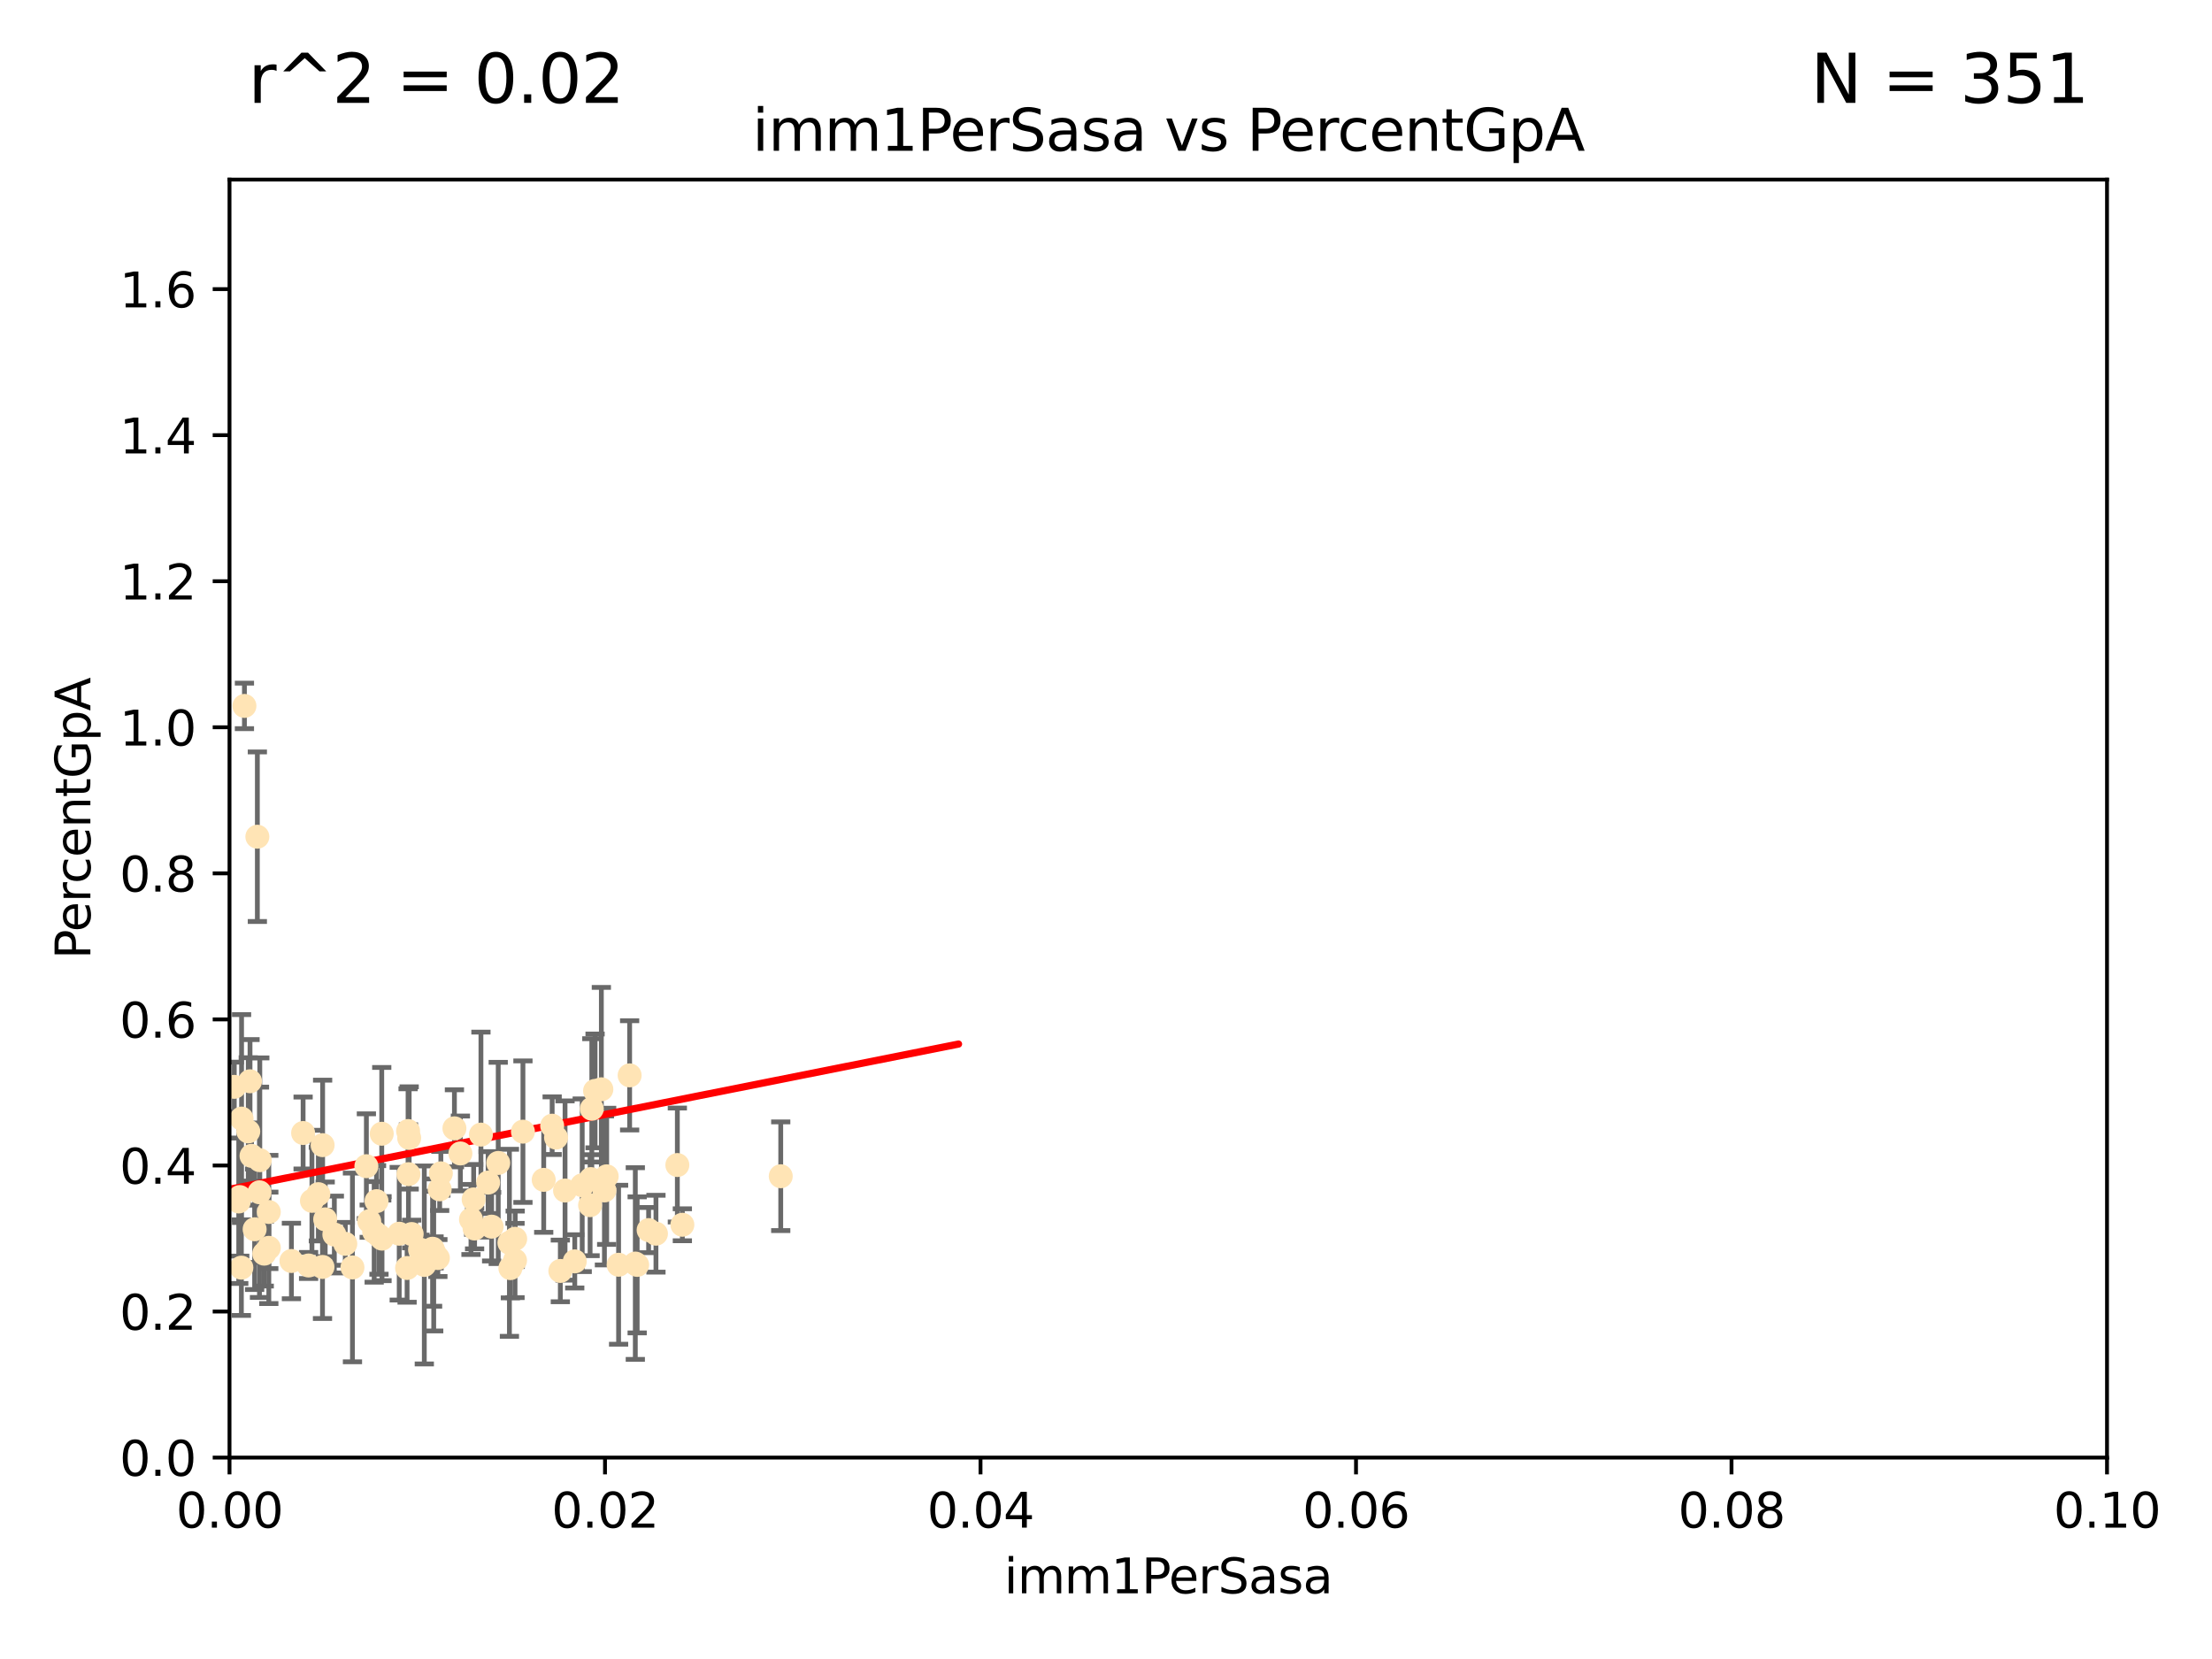 <?xml version="1.0" encoding="utf-8" standalone="no"?>
<!DOCTYPE svg PUBLIC "-//W3C//DTD SVG 1.1//EN"
  "http://www.w3.org/Graphics/SVG/1.1/DTD/svg11.dtd">
<svg xmlns:xlink="http://www.w3.org/1999/xlink" width="460.8pt" height="345.6pt" viewBox="0 0 460.8 345.6" xmlns="http://www.w3.org/2000/svg" version="1.1">
 <defs>
  <style type="text/css">*{stroke-linejoin: round; stroke-linecap: butt}</style>
 </defs>
 <g id="figure_1">
  <g id="patch_1">
   <path d="M 0 345.6 
L 460.8 345.6 
L 460.8 0 
L 0 0 
z
" style="fill: #ffffff"/>
  </g>
  <g id="axes_1">
   <g id="patch_2">
    <path d="M 47.81 303.64 
L 438.93 303.64 
L 438.93 37.411 
L 47.81 37.411 
z
" style="fill: #ffffff"/>
   </g>
   <g id="PathCollection_1">
    <defs>
     <path id="m5fd18d7e87" d="M 0 1.118 
C 0.297 1.118 0.581 1 0.791 0.791 
C 1 0.581 1.118 0.297 1.118 0 
C 1.118 -0.297 1 -0.581 0.791 -0.791 
C 0.581 -1 0.297 -1.118 0 -1.118 
C -0.297 -1.118 -0.581 -1 -0.791 -0.791 
C -1 -0.581 -1.118 -0.297 -1.118 0 
C -1.118 0.297 -1 0.581 -0.791 0.791 
C -0.581 1 -0.297 1.118 0 1.118 
z
" style="stroke: #ffe4b5"/>
    </defs>
    <g clip-path="url(#p99ec30395b)">
     <use xlink:href="#m5fd18d7e87" x="27.565" y="255.629" style="fill: #ffe4b5; stroke: #ffe4b5"/>
     <use xlink:href="#m5fd18d7e87" x="48.806" y="226.411" style="fill: #ffe4b5; stroke: #ffe4b5"/>
     <use xlink:href="#m5fd18d7e87" x="50.322" y="233.021" style="fill: #ffe4b5; stroke: #ffe4b5"/>
     <use xlink:href="#m5fd18d7e87" x="63.143" y="236.024" style="fill: #ffe4b5; stroke: #ffe4b5"/>
     <use xlink:href="#m5fd18d7e87" x="52.396" y="240.787" style="fill: #ffe4b5; stroke: #ffe4b5"/>
     <use xlink:href="#m5fd18d7e87" x="50.92" y="147.056" style="fill: #ffe4b5; stroke: #ffe4b5"/>
     <use xlink:href="#m5fd18d7e87" x="52.084" y="225.249" style="fill: #ffe4b5; stroke: #ffe4b5"/>
     <use xlink:href="#m5fd18d7e87" x="67.208" y="238.556" style="fill: #ffe4b5; stroke: #ffe4b5"/>
     <use xlink:href="#m5fd18d7e87" x="78.948" y="257.408" style="fill: #ffe4b5; stroke: #ffe4b5"/>
     <use xlink:href="#m5fd18d7e87" x="85.238" y="237.049" style="fill: #ffe4b5; stroke: #ffe4b5"/>
     <use xlink:href="#m5fd18d7e87" x="83.166" y="257.006" style="fill: #ffe4b5; stroke: #ffe4b5"/>
     <use xlink:href="#m5fd18d7e87" x="49.737" y="250.289" style="fill: #ffe4b5; stroke: #ffe4b5"/>
     <use xlink:href="#m5fd18d7e87" x="98.115" y="254.037" style="fill: #ffe4b5; stroke: #ffe4b5"/>
     <use xlink:href="#m5fd18d7e87" x="56" y="259.945" style="fill: #ffe4b5; stroke: #ffe4b5"/>
     <use xlink:href="#m5fd18d7e87" x="27.68" y="261.555" style="fill: #ffe4b5; stroke: #ffe4b5"/>
     <use xlink:href="#m5fd18d7e87" x="35.977" y="256.883" style="fill: #ffe4b5; stroke: #ffe4b5"/>
     <use xlink:href="#m5fd18d7e87" x="76.324" y="242.941" style="fill: #ffe4b5; stroke: #ffe4b5"/>
     <use xlink:href="#m5fd18d7e87" x="69.65" y="257.179" style="fill: #ffe4b5; stroke: #ffe4b5"/>
     <use xlink:href="#m5fd18d7e87" x="103.79" y="242.265" style="fill: #ffe4b5; stroke: #ffe4b5"/>
     <use xlink:href="#m5fd18d7e87" x="79.525" y="236.182" style="fill: #ffe4b5; stroke: #ffe4b5"/>
     <use xlink:href="#m5fd18d7e87" x="55.995" y="252.476" style="fill: #ffe4b5; stroke: #ffe4b5"/>
     <use xlink:href="#m5fd18d7e87" x="36.283" y="250.283" style="fill: #ffe4b5; stroke: #ffe4b5"/>
     <use xlink:href="#m5fd18d7e87" x="77.949" y="256.619" style="fill: #ffe4b5; stroke: #ffe4b5"/>
     <use xlink:href="#m5fd18d7e87" x="54.055" y="248.374" style="fill: #ffe4b5; stroke: #ffe4b5"/>
     <use xlink:href="#m5fd18d7e87" x="32.256" y="254.217" style="fill: #ffe4b5; stroke: #ffe4b5"/>
     <use xlink:href="#m5fd18d7e87" x="53.046" y="256.079" style="fill: #ffe4b5; stroke: #ffe4b5"/>
     <use xlink:href="#m5fd18d7e87" x="64.983" y="250.156" style="fill: #ffe4b5; stroke: #ffe4b5"/>
     <use xlink:href="#m5fd18d7e87" x="101.684" y="246.351" style="fill: #ffe4b5; stroke: #ffe4b5"/>
     <use xlink:href="#m5fd18d7e87" x="90.116" y="260.133" style="fill: #ffe4b5; stroke: #ffe4b5"/>
     <use xlink:href="#m5fd18d7e87" x="66.322" y="248.766" style="fill: #ffe4b5; stroke: #ffe4b5"/>
     <use xlink:href="#m5fd18d7e87" x="71.932" y="259.112" style="fill: #ffe4b5; stroke: #ffe4b5"/>
     <use xlink:href="#m5fd18d7e87" x="91.84" y="244.425" style="fill: #ffe4b5; stroke: #ffe4b5"/>
     <use xlink:href="#m5fd18d7e87" x="67.744" y="254.013" style="fill: #ffe4b5; stroke: #ffe4b5"/>
     <use xlink:href="#m5fd18d7e87" x="54.12" y="241.685" style="fill: #ffe4b5; stroke: #ffe4b5"/>
     <use xlink:href="#m5fd18d7e87" x="44.284" y="245.794" style="fill: #ffe4b5; stroke: #ffe4b5"/>
     <use xlink:href="#m5fd18d7e87" x="87.502" y="260.314" style="fill: #ffe4b5; stroke: #ffe4b5"/>
     <use xlink:href="#m5fd18d7e87" x="45.241" y="261.474" style="fill: #ffe4b5; stroke: #ffe4b5"/>
     <use xlink:href="#m5fd18d7e87" x="115.025" y="234.499" style="fill: #ffe4b5; stroke: #ffe4b5"/>
     <use xlink:href="#m5fd18d7e87" x="55.045" y="261.159" style="fill: #ffe4b5; stroke: #ffe4b5"/>
     <use xlink:href="#m5fd18d7e87" x="49.942" y="249.368" style="fill: #ffe4b5; stroke: #ffe4b5"/>
     <use xlink:href="#m5fd18d7e87" x="78.438" y="250.219" style="fill: #ffe4b5; stroke: #ffe4b5"/>
     <use xlink:href="#m5fd18d7e87" x="60.708" y="262.689" style="fill: #ffe4b5; stroke: #ffe4b5"/>
     <use xlink:href="#m5fd18d7e87" x="116.728" y="264.76" style="fill: #ffe4b5; stroke: #ffe4b5"/>
     <use xlink:href="#m5fd18d7e87" x="45.3" y="243.187" style="fill: #ffe4b5; stroke: #ffe4b5"/>
     <use xlink:href="#m5fd18d7e87" x="51.718" y="235.695" style="fill: #ffe4b5; stroke: #ffe4b5"/>
     <use xlink:href="#m5fd18d7e87" x="85.759" y="257.072" style="fill: #ffe4b5; stroke: #ffe4b5"/>
     <use xlink:href="#m5fd18d7e87" x="90.351" y="261.429" style="fill: #ffe4b5; stroke: #ffe4b5"/>
     <use xlink:href="#m5fd18d7e87" x="126.382" y="245.048" style="fill: #ffe4b5; stroke: #ffe4b5"/>
     <use xlink:href="#m5fd18d7e87" x="115.838" y="236.977" style="fill: #ffe4b5; stroke: #ffe4b5"/>
     <use xlink:href="#m5fd18d7e87" x="85.012" y="235.615" style="fill: #ffe4b5; stroke: #ffe4b5"/>
     <use xlink:href="#m5fd18d7e87" x="88.391" y="263.511" style="fill: #ffe4b5; stroke: #ffe4b5"/>
     <use xlink:href="#m5fd18d7e87" x="50.283" y="264.074" style="fill: #ffe4b5; stroke: #ffe4b5"/>
     <use xlink:href="#m5fd18d7e87" x="123.288" y="230.974" style="fill: #ffe4b5; stroke: #ffe4b5"/>
     <use xlink:href="#m5fd18d7e87" x="64.286" y="263.623" style="fill: #ffe4b5; stroke: #ffe4b5"/>
     <use xlink:href="#m5fd18d7e87" x="125.273" y="226.92" style="fill: #ffe4b5; stroke: #ffe4b5"/>
     <use xlink:href="#m5fd18d7e87" x="84.804" y="264.148" style="fill: #ffe4b5; stroke: #ffe4b5"/>
     <use xlink:href="#m5fd18d7e87" x="73.424" y="264.031" style="fill: #ffe4b5; stroke: #ffe4b5"/>
     <use xlink:href="#m5fd18d7e87" x="98.671" y="249.862" style="fill: #ffe4b5; stroke: #ffe4b5"/>
     <use xlink:href="#m5fd18d7e87" x="67.182" y="263.927" style="fill: #ffe4b5; stroke: #ffe4b5"/>
     <use xlink:href="#m5fd18d7e87" x="107.289" y="262.579" style="fill: #ffe4b5; stroke: #ffe4b5"/>
     <use xlink:href="#m5fd18d7e87" x="53.612" y="174.301" style="fill: #ffe4b5; stroke: #ffe4b5"/>
     <use xlink:href="#m5fd18d7e87" x="106.122" y="258.897" style="fill: #ffe4b5; stroke: #ffe4b5"/>
     <use xlink:href="#m5fd18d7e87" x="94.666" y="235.05" style="fill: #ffe4b5; stroke: #ffe4b5"/>
     <use xlink:href="#m5fd18d7e87" x="113.265" y="245.785" style="fill: #ffe4b5; stroke: #ffe4b5"/>
     <use xlink:href="#m5fd18d7e87" x="91.218" y="262.072" style="fill: #ffe4b5; stroke: #ffe4b5"/>
     <use xlink:href="#m5fd18d7e87" x="100.188" y="236.359" style="fill: #ffe4b5; stroke: #ffe4b5"/>
     <use xlink:href="#m5fd18d7e87" x="79.581" y="258.03" style="fill: #ffe4b5; stroke: #ffe4b5"/>
     <use xlink:href="#m5fd18d7e87" x="106.321" y="264.173" style="fill: #ffe4b5; stroke: #ffe4b5"/>
     <use xlink:href="#m5fd18d7e87" x="123.964" y="227.252" style="fill: #ffe4b5; stroke: #ffe4b5"/>
     <use xlink:href="#m5fd18d7e87" x="108.938" y="235.745" style="fill: #ffe4b5; stroke: #ffe4b5"/>
     <use xlink:href="#m5fd18d7e87" x="90.421" y="260.898" style="fill: #ffe4b5; stroke: #ffe4b5"/>
     <use xlink:href="#m5fd18d7e87" x="136.647" y="257.002" style="fill: #ffe4b5; stroke: #ffe4b5"/>
     <use xlink:href="#m5fd18d7e87" x="131.165" y="224.019" style="fill: #ffe4b5; stroke: #ffe4b5"/>
     <use xlink:href="#m5fd18d7e87" x="107.324" y="258.061" style="fill: #ffe4b5; stroke: #ffe4b5"/>
     <use xlink:href="#m5fd18d7e87" x="119.731" y="262.765" style="fill: #ffe4b5; stroke: #ffe4b5"/>
     <use xlink:href="#m5fd18d7e87" x="102.417" y="255.534" style="fill: #ffe4b5; stroke: #ffe4b5"/>
     <use xlink:href="#m5fd18d7e87" x="128.866" y="263.471" style="fill: #ffe4b5; stroke: #ffe4b5"/>
     <use xlink:href="#m5fd18d7e87" x="91.593" y="247.753" style="fill: #ffe4b5; stroke: #ffe4b5"/>
     <use xlink:href="#m5fd18d7e87" x="98.867" y="255.921" style="fill: #ffe4b5; stroke: #ffe4b5"/>
     <use xlink:href="#m5fd18d7e87" x="85.091" y="244.603" style="fill: #ffe4b5; stroke: #ffe4b5"/>
     <use xlink:href="#m5fd18d7e87" x="142.148" y="255.142" style="fill: #ffe4b5; stroke: #ffe4b5"/>
     <use xlink:href="#m5fd18d7e87" x="132.735" y="263.501" style="fill: #ffe4b5; stroke: #ffe4b5"/>
     <use xlink:href="#m5fd18d7e87" x="132.347" y="263.219" style="fill: #ffe4b5; stroke: #ffe4b5"/>
     <use xlink:href="#m5fd18d7e87" x="121.286" y="246.911" style="fill: #ffe4b5; stroke: #ffe4b5"/>
     <use xlink:href="#m5fd18d7e87" x="95.907" y="240.283" style="fill: #ffe4b5; stroke: #ffe4b5"/>
     <use xlink:href="#m5fd18d7e87" x="76.914" y="254.39" style="fill: #ffe4b5; stroke: #ffe4b5"/>
     <use xlink:href="#m5fd18d7e87" x="117.709" y="248.009" style="fill: #ffe4b5; stroke: #ffe4b5"/>
     <use xlink:href="#m5fd18d7e87" x="123.074" y="245.625" style="fill: #ffe4b5; stroke: #ffe4b5"/>
     <use xlink:href="#m5fd18d7e87" x="135.119" y="256.25" style="fill: #ffe4b5; stroke: #ffe4b5"/>
     <use xlink:href="#m5fd18d7e87" x="122.927" y="251.06" style="fill: #ffe4b5; stroke: #ffe4b5"/>
     <use xlink:href="#m5fd18d7e87" x="125.914" y="247.993" style="fill: #ffe4b5; stroke: #ffe4b5"/>
     <use xlink:href="#m5fd18d7e87" x="141.105" y="242.696" style="fill: #ffe4b5; stroke: #ffe4b5"/>
     <use xlink:href="#m5fd18d7e87" x="162.642" y="245.033" style="fill: #ffe4b5; stroke: #ffe4b5"/>
    </g>
   </g>
   <g id="matplotlib.axis_1">
    <g id="xtick_1">
     <g id="line2d_1">
      <defs>
       <path id="m666674ea55" d="M 0 0 
L 0 3.5 
" style="stroke: #000000; stroke-width: 0.8"/>
      </defs>
      <g>
       <use xlink:href="#m666674ea55" x="47.81" y="303.64" style="stroke: #000000; stroke-width: 0.8"/>
      </g>
     </g>
     <g id="text_1">
      <!-- 0.00 -->
      <g transform="translate(36.677 318.238)scale(0.1 -0.1)">
       <defs>
        <path id="DejaVuSans-30" d="M 2034 4250 
Q 1547 4250 1301 3770 
Q 1056 3291 1056 2328 
Q 1056 1369 1301 889 
Q 1547 409 2034 409 
Q 2525 409 2770 889 
Q 3016 1369 3016 2328 
Q 3016 3291 2770 3770 
Q 2525 4250 2034 4250 
z
M 2034 4750 
Q 2819 4750 3233 4129 
Q 3647 3509 3647 2328 
Q 3647 1150 3233 529 
Q 2819 -91 2034 -91 
Q 1250 -91 836 529 
Q 422 1150 422 2328 
Q 422 3509 836 4129 
Q 1250 4750 2034 4750 
z
" transform="scale(0.016)"/>
        <path id="DejaVuSans-2e" d="M 684 794 
L 1344 794 
L 1344 0 
L 684 0 
L 684 794 
z
" transform="scale(0.016)"/>
       </defs>
       <use xlink:href="#DejaVuSans-30"/>
       <use xlink:href="#DejaVuSans-2e" x="63.623"/>
       <use xlink:href="#DejaVuSans-30" x="95.41"/>
       <use xlink:href="#DejaVuSans-30" x="159.033"/>
      </g>
     </g>
    </g>
    <g id="xtick_2">
     <g id="line2d_2">
      <g>
       <use xlink:href="#m666674ea55" x="126.034" y="303.64" style="stroke: #000000; stroke-width: 0.8"/>
      </g>
     </g>
     <g id="text_2">
      <!-- 0.02 -->
      <g transform="translate(114.901 318.238)scale(0.1 -0.1)">
       <defs>
        <path id="DejaVuSans-32" d="M 1228 531 
L 3431 531 
L 3431 0 
L 469 0 
L 469 531 
Q 828 903 1448 1529 
Q 2069 2156 2228 2338 
Q 2531 2678 2651 2914 
Q 2772 3150 2772 3378 
Q 2772 3750 2511 3984 
Q 2250 4219 1831 4219 
Q 1534 4219 1204 4116 
Q 875 4013 500 3803 
L 500 4441 
Q 881 4594 1212 4672 
Q 1544 4750 1819 4750 
Q 2544 4750 2975 4387 
Q 3406 4025 3406 3419 
Q 3406 3131 3298 2873 
Q 3191 2616 2906 2266 
Q 2828 2175 2409 1742 
Q 1991 1309 1228 531 
z
" transform="scale(0.016)"/>
       </defs>
       <use xlink:href="#DejaVuSans-30"/>
       <use xlink:href="#DejaVuSans-2e" x="63.623"/>
       <use xlink:href="#DejaVuSans-30" x="95.41"/>
       <use xlink:href="#DejaVuSans-32" x="159.033"/>
      </g>
     </g>
    </g>
    <g id="xtick_3">
     <g id="line2d_3">
      <g>
       <use xlink:href="#m666674ea55" x="204.258" y="303.64" style="stroke: #000000; stroke-width: 0.8"/>
      </g>
     </g>
     <g id="text_3">
      <!-- 0.04 -->
      <g transform="translate(193.125 318.238)scale(0.1 -0.1)">
       <defs>
        <path id="DejaVuSans-34" d="M 2419 4116 
L 825 1625 
L 2419 1625 
L 2419 4116 
z
M 2253 4666 
L 3047 4666 
L 3047 1625 
L 3713 1625 
L 3713 1100 
L 3047 1100 
L 3047 0 
L 2419 0 
L 2419 1100 
L 313 1100 
L 313 1709 
L 2253 4666 
z
" transform="scale(0.016)"/>
       </defs>
       <use xlink:href="#DejaVuSans-30"/>
       <use xlink:href="#DejaVuSans-2e" x="63.623"/>
       <use xlink:href="#DejaVuSans-30" x="95.41"/>
       <use xlink:href="#DejaVuSans-34" x="159.033"/>
      </g>
     </g>
    </g>
    <g id="xtick_4">
     <g id="line2d_4">
      <g>
       <use xlink:href="#m666674ea55" x="282.482" y="303.64" style="stroke: #000000; stroke-width: 0.8"/>
      </g>
     </g>
     <g id="text_4">
      <!-- 0.06 -->
      <g transform="translate(271.349 318.238)scale(0.1 -0.1)">
       <defs>
        <path id="DejaVuSans-36" d="M 2113 2584 
Q 1688 2584 1439 2293 
Q 1191 2003 1191 1497 
Q 1191 994 1439 701 
Q 1688 409 2113 409 
Q 2538 409 2786 701 
Q 3034 994 3034 1497 
Q 3034 2003 2786 2293 
Q 2538 2584 2113 2584 
z
M 3366 4563 
L 3366 3988 
Q 3128 4100 2886 4159 
Q 2644 4219 2406 4219 
Q 1781 4219 1451 3797 
Q 1122 3375 1075 2522 
Q 1259 2794 1537 2939 
Q 1816 3084 2150 3084 
Q 2853 3084 3261 2657 
Q 3669 2231 3669 1497 
Q 3669 778 3244 343 
Q 2819 -91 2113 -91 
Q 1303 -91 875 529 
Q 447 1150 447 2328 
Q 447 3434 972 4092 
Q 1497 4750 2381 4750 
Q 2619 4750 2861 4703 
Q 3103 4656 3366 4563 
z
" transform="scale(0.016)"/>
       </defs>
       <use xlink:href="#DejaVuSans-30"/>
       <use xlink:href="#DejaVuSans-2e" x="63.623"/>
       <use xlink:href="#DejaVuSans-30" x="95.41"/>
       <use xlink:href="#DejaVuSans-36" x="159.033"/>
      </g>
     </g>
    </g>
    <g id="xtick_5">
     <g id="line2d_5">
      <g>
       <use xlink:href="#m666674ea55" x="360.706" y="303.64" style="stroke: #000000; stroke-width: 0.8"/>
      </g>
     </g>
     <g id="text_5">
      <!-- 0.08 -->
      <g transform="translate(349.573 318.238)scale(0.1 -0.1)">
       <defs>
        <path id="DejaVuSans-38" d="M 2034 2216 
Q 1584 2216 1326 1975 
Q 1069 1734 1069 1313 
Q 1069 891 1326 650 
Q 1584 409 2034 409 
Q 2484 409 2743 651 
Q 3003 894 3003 1313 
Q 3003 1734 2745 1975 
Q 2488 2216 2034 2216 
z
M 1403 2484 
Q 997 2584 770 2862 
Q 544 3141 544 3541 
Q 544 4100 942 4425 
Q 1341 4750 2034 4750 
Q 2731 4750 3128 4425 
Q 3525 4100 3525 3541 
Q 3525 3141 3298 2862 
Q 3072 2584 2669 2484 
Q 3125 2378 3379 2068 
Q 3634 1759 3634 1313 
Q 3634 634 3220 271 
Q 2806 -91 2034 -91 
Q 1263 -91 848 271 
Q 434 634 434 1313 
Q 434 1759 690 2068 
Q 947 2378 1403 2484 
z
M 1172 3481 
Q 1172 3119 1398 2916 
Q 1625 2713 2034 2713 
Q 2441 2713 2670 2916 
Q 2900 3119 2900 3481 
Q 2900 3844 2670 4047 
Q 2441 4250 2034 4250 
Q 1625 4250 1398 4047 
Q 1172 3844 1172 3481 
z
" transform="scale(0.016)"/>
       </defs>
       <use xlink:href="#DejaVuSans-30"/>
       <use xlink:href="#DejaVuSans-2e" x="63.623"/>
       <use xlink:href="#DejaVuSans-30" x="95.41"/>
       <use xlink:href="#DejaVuSans-38" x="159.033"/>
      </g>
     </g>
    </g>
    <g id="xtick_6">
     <g id="line2d_6">
      <g>
       <use xlink:href="#m666674ea55" x="438.93" y="303.64" style="stroke: #000000; stroke-width: 0.8"/>
      </g>
     </g>
     <g id="text_6">
      <!-- 0.10 -->
      <g transform="translate(427.797 318.238)scale(0.1 -0.1)">
       <defs>
        <path id="DejaVuSans-31" d="M 794 531 
L 1825 531 
L 1825 4091 
L 703 3866 
L 703 4441 
L 1819 4666 
L 2450 4666 
L 2450 531 
L 3481 531 
L 3481 0 
L 794 0 
L 794 531 
z
" transform="scale(0.016)"/>
       </defs>
       <use xlink:href="#DejaVuSans-30"/>
       <use xlink:href="#DejaVuSans-2e" x="63.623"/>
       <use xlink:href="#DejaVuSans-31" x="95.41"/>
       <use xlink:href="#DejaVuSans-30" x="159.033"/>
      </g>
     </g>
    </g>
    <g id="text_7">
     <!-- imm1PerSasa -->
     <g transform="translate(209.186 331.917)scale(0.1 -0.1)">
      <defs>
       <path id="DejaVuSans-69" d="M 603 3500 
L 1178 3500 
L 1178 0 
L 603 0 
L 603 3500 
z
M 603 4863 
L 1178 4863 
L 1178 4134 
L 603 4134 
L 603 4863 
z
" transform="scale(0.016)"/>
       <path id="DejaVuSans-6d" d="M 3328 2828 
Q 3544 3216 3844 3400 
Q 4144 3584 4550 3584 
Q 5097 3584 5394 3201 
Q 5691 2819 5691 2113 
L 5691 0 
L 5113 0 
L 5113 2094 
Q 5113 2597 4934 2840 
Q 4756 3084 4391 3084 
Q 3944 3084 3684 2787 
Q 3425 2491 3425 1978 
L 3425 0 
L 2847 0 
L 2847 2094 
Q 2847 2600 2669 2842 
Q 2491 3084 2119 3084 
Q 1678 3084 1418 2786 
Q 1159 2488 1159 1978 
L 1159 0 
L 581 0 
L 581 3500 
L 1159 3500 
L 1159 2956 
Q 1356 3278 1631 3431 
Q 1906 3584 2284 3584 
Q 2666 3584 2933 3390 
Q 3200 3197 3328 2828 
z
" transform="scale(0.016)"/>
       <path id="DejaVuSans-50" d="M 1259 4147 
L 1259 2394 
L 2053 2394 
Q 2494 2394 2734 2622 
Q 2975 2850 2975 3272 
Q 2975 3691 2734 3919 
Q 2494 4147 2053 4147 
L 1259 4147 
z
M 628 4666 
L 2053 4666 
Q 2838 4666 3239 4311 
Q 3641 3956 3641 3272 
Q 3641 2581 3239 2228 
Q 2838 1875 2053 1875 
L 1259 1875 
L 1259 0 
L 628 0 
L 628 4666 
z
" transform="scale(0.016)"/>
       <path id="DejaVuSans-65" d="M 3597 1894 
L 3597 1613 
L 953 1613 
Q 991 1019 1311 708 
Q 1631 397 2203 397 
Q 2534 397 2845 478 
Q 3156 559 3463 722 
L 3463 178 
Q 3153 47 2828 -22 
Q 2503 -91 2169 -91 
Q 1331 -91 842 396 
Q 353 884 353 1716 
Q 353 2575 817 3079 
Q 1281 3584 2069 3584 
Q 2775 3584 3186 3129 
Q 3597 2675 3597 1894 
z
M 3022 2063 
Q 3016 2534 2758 2815 
Q 2500 3097 2075 3097 
Q 1594 3097 1305 2825 
Q 1016 2553 972 2059 
L 3022 2063 
z
" transform="scale(0.016)"/>
       <path id="DejaVuSans-72" d="M 2631 2963 
Q 2534 3019 2420 3045 
Q 2306 3072 2169 3072 
Q 1681 3072 1420 2755 
Q 1159 2438 1159 1844 
L 1159 0 
L 581 0 
L 581 3500 
L 1159 3500 
L 1159 2956 
Q 1341 3275 1631 3429 
Q 1922 3584 2338 3584 
Q 2397 3584 2469 3576 
Q 2541 3569 2628 3553 
L 2631 2963 
z
" transform="scale(0.016)"/>
       <path id="DejaVuSans-53" d="M 3425 4513 
L 3425 3897 
Q 3066 4069 2747 4153 
Q 2428 4238 2131 4238 
Q 1616 4238 1336 4038 
Q 1056 3838 1056 3469 
Q 1056 3159 1242 3001 
Q 1428 2844 1947 2747 
L 2328 2669 
Q 3034 2534 3370 2195 
Q 3706 1856 3706 1288 
Q 3706 609 3251 259 
Q 2797 -91 1919 -91 
Q 1588 -91 1214 -16 
Q 841 59 441 206 
L 441 856 
Q 825 641 1194 531 
Q 1563 422 1919 422 
Q 2459 422 2753 634 
Q 3047 847 3047 1241 
Q 3047 1584 2836 1778 
Q 2625 1972 2144 2069 
L 1759 2144 
Q 1053 2284 737 2584 
Q 422 2884 422 3419 
Q 422 4038 858 4394 
Q 1294 4750 2059 4750 
Q 2388 4750 2728 4690 
Q 3069 4631 3425 4513 
z
" transform="scale(0.016)"/>
       <path id="DejaVuSans-61" d="M 2194 1759 
Q 1497 1759 1228 1600 
Q 959 1441 959 1056 
Q 959 750 1161 570 
Q 1363 391 1709 391 
Q 2188 391 2477 730 
Q 2766 1069 2766 1631 
L 2766 1759 
L 2194 1759 
z
M 3341 1997 
L 3341 0 
L 2766 0 
L 2766 531 
Q 2569 213 2275 61 
Q 1981 -91 1556 -91 
Q 1019 -91 701 211 
Q 384 513 384 1019 
Q 384 1609 779 1909 
Q 1175 2209 1959 2209 
L 2766 2209 
L 2766 2266 
Q 2766 2663 2505 2880 
Q 2244 3097 1772 3097 
Q 1472 3097 1187 3025 
Q 903 2953 641 2809 
L 641 3341 
Q 956 3463 1253 3523 
Q 1550 3584 1831 3584 
Q 2591 3584 2966 3190 
Q 3341 2797 3341 1997 
z
" transform="scale(0.016)"/>
       <path id="DejaVuSans-73" d="M 2834 3397 
L 2834 2853 
Q 2591 2978 2328 3040 
Q 2066 3103 1784 3103 
Q 1356 3103 1142 2972 
Q 928 2841 928 2578 
Q 928 2378 1081 2264 
Q 1234 2150 1697 2047 
L 1894 2003 
Q 2506 1872 2764 1633 
Q 3022 1394 3022 966 
Q 3022 478 2636 193 
Q 2250 -91 1575 -91 
Q 1294 -91 989 -36 
Q 684 19 347 128 
L 347 722 
Q 666 556 975 473 
Q 1284 391 1588 391 
Q 1994 391 2212 530 
Q 2431 669 2431 922 
Q 2431 1156 2273 1281 
Q 2116 1406 1581 1522 
L 1381 1569 
Q 847 1681 609 1914 
Q 372 2147 372 2553 
Q 372 3047 722 3315 
Q 1072 3584 1716 3584 
Q 2034 3584 2315 3537 
Q 2597 3491 2834 3397 
z
" transform="scale(0.016)"/>
      </defs>
      <use xlink:href="#DejaVuSans-69"/>
      <use xlink:href="#DejaVuSans-6d" x="27.783"/>
      <use xlink:href="#DejaVuSans-6d" x="125.195"/>
      <use xlink:href="#DejaVuSans-31" x="222.607"/>
      <use xlink:href="#DejaVuSans-50" x="286.23"/>
      <use xlink:href="#DejaVuSans-65" x="342.908"/>
      <use xlink:href="#DejaVuSans-72" x="404.432"/>
      <use xlink:href="#DejaVuSans-53" x="445.545"/>
      <use xlink:href="#DejaVuSans-61" x="509.021"/>
      <use xlink:href="#DejaVuSans-73" x="570.301"/>
      <use xlink:href="#DejaVuSans-61" x="622.4"/>
     </g>
    </g>
   </g>
   <g id="matplotlib.axis_2">
    <g id="ytick_1">
     <g id="line2d_7">
      <defs>
       <path id="ma17e2b9ee9" d="M 0 0 
L -3.5 0 
" style="stroke: #000000; stroke-width: 0.8"/>
      </defs>
      <g>
       <use xlink:href="#ma17e2b9ee9" x="47.81" y="303.64" style="stroke: #000000; stroke-width: 0.8"/>
      </g>
     </g>
     <g id="text_8">
      <!-- 0.0 -->
      <g transform="translate(24.907 307.439)scale(0.1 -0.1)">
       <use xlink:href="#DejaVuSans-30"/>
       <use xlink:href="#DejaVuSans-2e" x="63.623"/>
       <use xlink:href="#DejaVuSans-30" x="95.41"/>
      </g>
     </g>
    </g>
    <g id="ytick_2">
     <g id="line2d_8">
      <g>
       <use xlink:href="#ma17e2b9ee9" x="47.81" y="273.214" style="stroke: #000000; stroke-width: 0.8"/>
      </g>
     </g>
     <g id="text_9">
      <!-- 0.2 -->
      <g transform="translate(24.907 277.013)scale(0.1 -0.1)">
       <use xlink:href="#DejaVuSans-30"/>
       <use xlink:href="#DejaVuSans-2e" x="63.623"/>
       <use xlink:href="#DejaVuSans-32" x="95.41"/>
      </g>
     </g>
    </g>
    <g id="ytick_3">
     <g id="line2d_9">
      <g>
       <use xlink:href="#ma17e2b9ee9" x="47.81" y="242.788" style="stroke: #000000; stroke-width: 0.8"/>
      </g>
     </g>
     <g id="text_10">
      <!-- 0.4 -->
      <g transform="translate(24.907 246.587)scale(0.1 -0.1)">
       <use xlink:href="#DejaVuSans-30"/>
       <use xlink:href="#DejaVuSans-2e" x="63.623"/>
       <use xlink:href="#DejaVuSans-34" x="95.41"/>
      </g>
     </g>
    </g>
    <g id="ytick_4">
     <g id="line2d_10">
      <g>
       <use xlink:href="#ma17e2b9ee9" x="47.81" y="212.362" style="stroke: #000000; stroke-width: 0.8"/>
      </g>
     </g>
     <g id="text_11">
      <!-- 0.6 -->
      <g transform="translate(24.907 216.161)scale(0.1 -0.1)">
       <use xlink:href="#DejaVuSans-30"/>
       <use xlink:href="#DejaVuSans-2e" x="63.623"/>
       <use xlink:href="#DejaVuSans-36" x="95.41"/>
      </g>
     </g>
    </g>
    <g id="ytick_5">
     <g id="line2d_11">
      <g>
       <use xlink:href="#ma17e2b9ee9" x="47.81" y="181.935" style="stroke: #000000; stroke-width: 0.8"/>
      </g>
     </g>
     <g id="text_12">
      <!-- 0.8 -->
      <g transform="translate(24.907 185.735)scale(0.1 -0.1)">
       <use xlink:href="#DejaVuSans-30"/>
       <use xlink:href="#DejaVuSans-2e" x="63.623"/>
       <use xlink:href="#DejaVuSans-38" x="95.41"/>
      </g>
     </g>
    </g>
    <g id="ytick_6">
     <g id="line2d_12">
      <g>
       <use xlink:href="#ma17e2b9ee9" x="47.81" y="151.509" style="stroke: #000000; stroke-width: 0.8"/>
      </g>
     </g>
     <g id="text_13">
      <!-- 1.0 -->
      <g transform="translate(24.907 155.308)scale(0.1 -0.1)">
       <use xlink:href="#DejaVuSans-31"/>
       <use xlink:href="#DejaVuSans-2e" x="63.623"/>
       <use xlink:href="#DejaVuSans-30" x="95.41"/>
      </g>
     </g>
    </g>
    <g id="ytick_7">
     <g id="line2d_13">
      <g>
       <use xlink:href="#ma17e2b9ee9" x="47.81" y="121.083" style="stroke: #000000; stroke-width: 0.8"/>
      </g>
     </g>
     <g id="text_14">
      <!-- 1.2 -->
      <g transform="translate(24.907 124.882)scale(0.1 -0.1)">
       <use xlink:href="#DejaVuSans-31"/>
       <use xlink:href="#DejaVuSans-2e" x="63.623"/>
       <use xlink:href="#DejaVuSans-32" x="95.41"/>
      </g>
     </g>
    </g>
    <g id="ytick_8">
     <g id="line2d_14">
      <g>
       <use xlink:href="#ma17e2b9ee9" x="47.81" y="90.657" style="stroke: #000000; stroke-width: 0.8"/>
      </g>
     </g>
     <g id="text_15">
      <!-- 1.4 -->
      <g transform="translate(24.907 94.456)scale(0.1 -0.1)">
       <use xlink:href="#DejaVuSans-31"/>
       <use xlink:href="#DejaVuSans-2e" x="63.623"/>
       <use xlink:href="#DejaVuSans-34" x="95.41"/>
      </g>
     </g>
    </g>
    <g id="ytick_9">
     <g id="line2d_15">
      <g>
       <use xlink:href="#ma17e2b9ee9" x="47.81" y="60.231" style="stroke: #000000; stroke-width: 0.8"/>
      </g>
     </g>
     <g id="text_16">
      <!-- 1.6 -->
      <g transform="translate(24.907 64.03)scale(0.1 -0.1)">
       <use xlink:href="#DejaVuSans-31"/>
       <use xlink:href="#DejaVuSans-2e" x="63.623"/>
       <use xlink:href="#DejaVuSans-36" x="95.41"/>
      </g>
     </g>
    </g>
    <g id="text_17">
     <!-- PercentGpA -->
     <g transform="translate(18.827 199.802)rotate(-90)scale(0.1 -0.1)">
      <defs>
       <path id="DejaVuSans-63" d="M 3122 3366 
L 3122 2828 
Q 2878 2963 2633 3030 
Q 2388 3097 2138 3097 
Q 1578 3097 1268 2742 
Q 959 2388 959 1747 
Q 959 1106 1268 751 
Q 1578 397 2138 397 
Q 2388 397 2633 464 
Q 2878 531 3122 666 
L 3122 134 
Q 2881 22 2623 -34 
Q 2366 -91 2075 -91 
Q 1284 -91 818 406 
Q 353 903 353 1747 
Q 353 2603 823 3093 
Q 1294 3584 2113 3584 
Q 2378 3584 2631 3529 
Q 2884 3475 3122 3366 
z
" transform="scale(0.016)"/>
       <path id="DejaVuSans-6e" d="M 3513 2113 
L 3513 0 
L 2938 0 
L 2938 2094 
Q 2938 2591 2744 2837 
Q 2550 3084 2163 3084 
Q 1697 3084 1428 2787 
Q 1159 2491 1159 1978 
L 1159 0 
L 581 0 
L 581 3500 
L 1159 3500 
L 1159 2956 
Q 1366 3272 1645 3428 
Q 1925 3584 2291 3584 
Q 2894 3584 3203 3211 
Q 3513 2838 3513 2113 
z
" transform="scale(0.016)"/>
       <path id="DejaVuSans-74" d="M 1172 4494 
L 1172 3500 
L 2356 3500 
L 2356 3053 
L 1172 3053 
L 1172 1153 
Q 1172 725 1289 603 
Q 1406 481 1766 481 
L 2356 481 
L 2356 0 
L 1766 0 
Q 1100 0 847 248 
Q 594 497 594 1153 
L 594 3053 
L 172 3053 
L 172 3500 
L 594 3500 
L 594 4494 
L 1172 4494 
z
" transform="scale(0.016)"/>
       <path id="DejaVuSans-47" d="M 3809 666 
L 3809 1919 
L 2778 1919 
L 2778 2438 
L 4434 2438 
L 4434 434 
Q 4069 175 3628 42 
Q 3188 -91 2688 -91 
Q 1594 -91 976 548 
Q 359 1188 359 2328 
Q 359 3472 976 4111 
Q 1594 4750 2688 4750 
Q 3144 4750 3555 4637 
Q 3966 4525 4313 4306 
L 4313 3634 
Q 3963 3931 3569 4081 
Q 3175 4231 2741 4231 
Q 1884 4231 1454 3753 
Q 1025 3275 1025 2328 
Q 1025 1384 1454 906 
Q 1884 428 2741 428 
Q 3075 428 3337 486 
Q 3600 544 3809 666 
z
" transform="scale(0.016)"/>
       <path id="DejaVuSans-70" d="M 1159 525 
L 1159 -1331 
L 581 -1331 
L 581 3500 
L 1159 3500 
L 1159 2969 
Q 1341 3281 1617 3432 
Q 1894 3584 2278 3584 
Q 2916 3584 3314 3078 
Q 3713 2572 3713 1747 
Q 3713 922 3314 415 
Q 2916 -91 2278 -91 
Q 1894 -91 1617 61 
Q 1341 213 1159 525 
z
M 3116 1747 
Q 3116 2381 2855 2742 
Q 2594 3103 2138 3103 
Q 1681 3103 1420 2742 
Q 1159 2381 1159 1747 
Q 1159 1113 1420 752 
Q 1681 391 2138 391 
Q 2594 391 2855 752 
Q 3116 1113 3116 1747 
z
" transform="scale(0.016)"/>
       <path id="DejaVuSans-41" d="M 2188 4044 
L 1331 1722 
L 3047 1722 
L 2188 4044 
z
M 1831 4666 
L 2547 4666 
L 4325 0 
L 3669 0 
L 3244 1197 
L 1141 1197 
L 716 0 
L 50 0 
L 1831 4666 
z
" transform="scale(0.016)"/>
      </defs>
      <use xlink:href="#DejaVuSans-50"/>
      <use xlink:href="#DejaVuSans-65" x="56.678"/>
      <use xlink:href="#DejaVuSans-72" x="118.201"/>
      <use xlink:href="#DejaVuSans-63" x="157.064"/>
      <use xlink:href="#DejaVuSans-65" x="212.045"/>
      <use xlink:href="#DejaVuSans-6e" x="273.568"/>
      <use xlink:href="#DejaVuSans-74" x="336.947"/>
      <use xlink:href="#DejaVuSans-47" x="376.156"/>
      <use xlink:href="#DejaVuSans-70" x="453.646"/>
      <use xlink:href="#DejaVuSans-41" x="517.123"/>
     </g>
    </g>
   </g>
   <g id="LineCollection_1">
    <path d="M 27.565 260.709 
L 27.565 250.549 
" clip-path="url(#p99ec30395b)" style="fill: none; stroke: #696969"/>
    <path d="M 48.806 231.559 
L 48.806 221.262 
" clip-path="url(#p99ec30395b)" style="fill: none; stroke: #696969"/>
    <path d="M 50.322 254.678 
L 50.322 211.363 
" clip-path="url(#p99ec30395b)" style="fill: none; stroke: #696969"/>
    <path d="M 63.143 243.516 
L 63.143 228.533 
" clip-path="url(#p99ec30395b)" style="fill: none; stroke: #696969"/>
    <path d="M 52.396 246.04 
L 52.396 235.533 
" clip-path="url(#p99ec30395b)" style="fill: none; stroke: #696969"/>
    <path d="M 50.92 151.794 
L 50.92 142.317 
" clip-path="url(#p99ec30395b)" style="fill: none; stroke: #696969"/>
    <path d="M 52.084 233.934 
L 52.084 216.564 
" clip-path="url(#p99ec30395b)" style="fill: none; stroke: #696969"/>
    <path d="M 67.208 252.097 
L 67.208 225.016 
" clip-path="url(#p99ec30395b)" style="fill: none; stroke: #696969"/>
    <path d="M 78.948 265.445 
L 78.948 249.371 
" clip-path="url(#p99ec30395b)" style="fill: none; stroke: #696969"/>
    <path d="M 85.238 247.701 
L 85.238 226.397 
" clip-path="url(#p99ec30395b)" style="fill: none; stroke: #696969"/>
    <path d="M 83.166 270.824 
L 83.166 243.187 
" clip-path="url(#p99ec30395b)" style="fill: none; stroke: #696969"/>
    <path d="M 49.737 267.366 
L 49.737 233.211 
" clip-path="url(#p99ec30395b)" style="fill: none; stroke: #696969"/>
    <path d="M 98.115 261.335 
L 98.115 246.739 
" clip-path="url(#p99ec30395b)" style="fill: none; stroke: #696969"/>
    <path d="M 56 271.552 
L 56 248.339 
" clip-path="url(#p99ec30395b)" style="fill: none; stroke: #696969"/>
    <path d="M 27.68 271.103 
L 27.68 252.008 
" clip-path="url(#p99ec30395b)" style="fill: none; stroke: #696969"/>
    <path d="M 35.977 263.541 
L 35.977 250.225 
" clip-path="url(#p99ec30395b)" style="fill: none; stroke: #696969"/>
    <path d="M 76.324 253.852 
L 76.324 232.031 
" clip-path="url(#p99ec30395b)" style="fill: none; stroke: #696969"/>
    <path d="M 69.65 265.185 
L 69.65 249.173 
" clip-path="url(#p99ec30395b)" style="fill: none; stroke: #696969"/>
    <path d="M 103.79 263.227 
L 103.79 221.304 
" clip-path="url(#p99ec30395b)" style="fill: none; stroke: #696969"/>
    <path d="M 79.525 249.992 
L 79.525 222.371 
" clip-path="url(#p99ec30395b)" style="fill: none; stroke: #696969"/>
    <path d="M 55.995 264.275 
L 55.995 240.678 
" clip-path="url(#p99ec30395b)" style="fill: none; stroke: #696969"/>
    <path d="M 36.283 265.505 
L 36.283 235.06 
" clip-path="url(#p99ec30395b)" style="fill: none; stroke: #696969"/>
    <path d="M 77.949 267.094 
L 77.949 246.145 
" clip-path="url(#p99ec30395b)" style="fill: none; stroke: #696969"/>
    <path d="M 54.055 270.281 
L 54.055 226.467 
" clip-path="url(#p99ec30395b)" style="fill: none; stroke: #696969"/>
    <path d="M 32.256 263.55 
L 32.256 244.884 
" clip-path="url(#p99ec30395b)" style="fill: none; stroke: #696969"/>
    <path d="M 53.046 268.631 
L 53.046 243.526 
" clip-path="url(#p99ec30395b)" style="fill: none; stroke: #696969"/>
    <path d="M 64.983 264.859 
L 64.983 235.453 
" clip-path="url(#p99ec30395b)" style="fill: none; stroke: #696969"/>
    <path d="M 101.684 252.798 
L 101.684 239.905 
" clip-path="url(#p99ec30395b)" style="fill: none; stroke: #696969"/>
    <path d="M 90.116 272.111 
L 90.116 248.155 
" clip-path="url(#p99ec30395b)" style="fill: none; stroke: #696969"/>
    <path d="M 66.322 258.504 
L 66.322 239.028 
" clip-path="url(#p99ec30395b)" style="fill: none; stroke: #696969"/>
    <path d="M 71.932 263.577 
L 71.932 254.648 
" clip-path="url(#p99ec30395b)" style="fill: none; stroke: #696969"/>
    <path d="M 91.84 248.984 
L 91.84 239.865 
" clip-path="url(#p99ec30395b)" style="fill: none; stroke: #696969"/>
    <path d="M 67.744 261.795 
L 67.744 246.231 
" clip-path="url(#p99ec30395b)" style="fill: none; stroke: #696969"/>
    <path d="M 54.12 262.984 
L 54.12 220.387 
" clip-path="url(#p99ec30395b)" style="fill: none; stroke: #696969"/>
    <path d="M 44.284 260.183 
L 44.284 231.405 
" clip-path="url(#p99ec30395b)" style="fill: none; stroke: #696969"/>
    <path d="M 87.502 263.329 
L 87.502 257.298 
" clip-path="url(#p99ec30395b)" style="fill: none; stroke: #696969"/>
    <path d="M 45.241 271.102 
L 45.241 251.847 
" clip-path="url(#p99ec30395b)" style="fill: none; stroke: #696969"/>
    <path d="M 115.025 240.502 
L 115.025 228.497 
" clip-path="url(#p99ec30395b)" style="fill: none; stroke: #696969"/>
    <path d="M 55.045 267.909 
L 55.045 254.41 
" clip-path="url(#p99ec30395b)" style="fill: none; stroke: #696969"/>
    <path d="M 49.942 261.664 
L 49.942 237.073 
" clip-path="url(#p99ec30395b)" style="fill: none; stroke: #696969"/>
    <path d="M 78.438 257.613 
L 78.438 242.825 
" clip-path="url(#p99ec30395b)" style="fill: none; stroke: #696969"/>
    <path d="M 60.708 270.553 
L 60.708 254.825 
" clip-path="url(#p99ec30395b)" style="fill: none; stroke: #696969"/>
    <path d="M 116.728 271.181 
L 116.728 258.34 
" clip-path="url(#p99ec30395b)" style="fill: none; stroke: #696969"/>
    <path d="M 45.3 251.875 
L 45.3 234.5 
" clip-path="url(#p99ec30395b)" style="fill: none; stroke: #696969"/>
    <path d="M 51.718 251.046 
L 51.718 220.344 
" clip-path="url(#p99ec30395b)" style="fill: none; stroke: #696969"/>
    <path d="M 85.759 259.961 
L 85.759 254.182 
" clip-path="url(#p99ec30395b)" style="fill: none; stroke: #696969"/>
    <path d="M 90.351 277.263 
L 90.351 245.594 
" clip-path="url(#p99ec30395b)" style="fill: none; stroke: #696969"/>
    <path d="M 126.382 259.236 
L 126.382 230.86 
" clip-path="url(#p99ec30395b)" style="fill: none; stroke: #696969"/>
    <path d="M 115.838 237.973 
L 115.838 235.981 
" clip-path="url(#p99ec30395b)" style="fill: none; stroke: #696969"/>
    <path d="M 85.012 244.419 
L 85.012 226.811 
" clip-path="url(#p99ec30395b)" style="fill: none; stroke: #696969"/>
    <path d="M 88.391 284.134 
L 88.391 242.888 
" clip-path="url(#p99ec30395b)" style="fill: none; stroke: #696969"/>
    <path d="M 50.283 274.032 
L 50.283 254.116 
" clip-path="url(#p99ec30395b)" style="fill: none; stroke: #696969"/>
    <path d="M 123.288 245.568 
L 123.288 216.38 
" clip-path="url(#p99ec30395b)" style="fill: none; stroke: #696969"/>
    <path d="M 64.286 266.339 
L 64.286 260.907 
" clip-path="url(#p99ec30395b)" style="fill: none; stroke: #696969"/>
    <path d="M 125.273 248.148 
L 125.273 205.692 
" clip-path="url(#p99ec30395b)" style="fill: none; stroke: #696969"/>
    <path d="M 84.804 271.276 
L 84.804 257.019 
" clip-path="url(#p99ec30395b)" style="fill: none; stroke: #696969"/>
    <path d="M 73.424 283.684 
L 73.424 244.378 
" clip-path="url(#p99ec30395b)" style="fill: none; stroke: #696969"/>
    <path d="M 98.671 257.134 
L 98.671 242.591 
" clip-path="url(#p99ec30395b)" style="fill: none; stroke: #696969"/>
    <path d="M 67.182 274.67 
L 67.182 253.184 
" clip-path="url(#p99ec30395b)" style="fill: none; stroke: #696969"/>
    <path d="M 107.289 270.314 
L 107.289 254.843 
" clip-path="url(#p99ec30395b)" style="fill: none; stroke: #696969"/>
    <path d="M 53.612 191.963 
L 53.612 156.639 
" clip-path="url(#p99ec30395b)" style="fill: none; stroke: #696969"/>
    <path d="M 106.122 278.383 
L 106.122 239.412 
" clip-path="url(#p99ec30395b)" style="fill: none; stroke: #696969"/>
    <path d="M 94.666 243.078 
L 94.666 227.022 
" clip-path="url(#p99ec30395b)" style="fill: none; stroke: #696969"/>
    <path d="M 113.265 256.715 
L 113.265 234.855 
" clip-path="url(#p99ec30395b)" style="fill: none; stroke: #696969"/>
    <path d="M 91.218 265.923 
L 91.218 258.22 
" clip-path="url(#p99ec30395b)" style="fill: none; stroke: #696969"/>
    <path d="M 100.188 257.709 
L 100.188 215.008 
" clip-path="url(#p99ec30395b)" style="fill: none; stroke: #696969"/>
    <path d="M 79.581 266.785 
L 79.581 249.275 
" clip-path="url(#p99ec30395b)" style="fill: none; stroke: #696969"/>
    <path d="M 106.321 270.37 
L 106.321 257.976 
" clip-path="url(#p99ec30395b)" style="fill: none; stroke: #696969"/>
    <path d="M 123.964 239.103 
L 123.964 215.401 
" clip-path="url(#p99ec30395b)" style="fill: none; stroke: #696969"/>
    <path d="M 108.938 250.486 
L 108.938 221.003 
" clip-path="url(#p99ec30395b)" style="fill: none; stroke: #696969"/>
    <path d="M 90.421 264.148 
L 90.421 257.647 
" clip-path="url(#p99ec30395b)" style="fill: none; stroke: #696969"/>
    <path d="M 136.647 265.006 
L 136.647 248.999 
" clip-path="url(#p99ec30395b)" style="fill: none; stroke: #696969"/>
    <path d="M 131.165 235.397 
L 131.165 212.641 
" clip-path="url(#p99ec30395b)" style="fill: none; stroke: #696969"/>
    <path d="M 107.324 263.837 
L 107.324 252.286 
" clip-path="url(#p99ec30395b)" style="fill: none; stroke: #696969"/>
    <path d="M 119.731 268.308 
L 119.731 257.221 
" clip-path="url(#p99ec30395b)" style="fill: none; stroke: #696969"/>
    <path d="M 102.417 262.679 
L 102.417 248.39 
" clip-path="url(#p99ec30395b)" style="fill: none; stroke: #696969"/>
    <path d="M 128.866 280.026 
L 128.866 246.916 
" clip-path="url(#p99ec30395b)" style="fill: none; stroke: #696969"/>
    <path d="M 91.593 252.169 
L 91.593 243.336 
" clip-path="url(#p99ec30395b)" style="fill: none; stroke: #696969"/>
    <path d="M 98.867 260.159 
L 98.867 251.682 
" clip-path="url(#p99ec30395b)" style="fill: none; stroke: #696969"/>
    <path d="M 85.091 254.888 
L 85.091 234.318 
" clip-path="url(#p99ec30395b)" style="fill: none; stroke: #696969"/>
    <path d="M 142.148 258.474 
L 142.148 251.81 
" clip-path="url(#p99ec30395b)" style="fill: none; stroke: #696969"/>
    <path d="M 132.735 277.668 
L 132.735 249.333 
" clip-path="url(#p99ec30395b)" style="fill: none; stroke: #696969"/>
    <path d="M 132.347 283.184 
L 132.347 243.254 
" clip-path="url(#p99ec30395b)" style="fill: none; stroke: #696969"/>
    <path d="M 121.286 264.899 
L 121.286 228.924 
" clip-path="url(#p99ec30395b)" style="fill: none; stroke: #696969"/>
    <path d="M 95.907 248.079 
L 95.907 232.487 
" clip-path="url(#p99ec30395b)" style="fill: none; stroke: #696969"/>
    <path d="M 76.914 257.752 
L 76.914 251.028 
" clip-path="url(#p99ec30395b)" style="fill: none; stroke: #696969"/>
    <path d="M 117.709 266.679 
L 117.709 229.34 
" clip-path="url(#p99ec30395b)" style="fill: none; stroke: #696969"/>
    <path d="M 123.074 249.179 
L 123.074 242.071 
" clip-path="url(#p99ec30395b)" style="fill: none; stroke: #696969"/>
    <path d="M 135.119 260.957 
L 135.119 251.542 
" clip-path="url(#p99ec30395b)" style="fill: none; stroke: #696969"/>
    <path d="M 122.927 261.58 
L 122.927 240.54 
" clip-path="url(#p99ec30395b)" style="fill: none; stroke: #696969"/>
    <path d="M 125.914 263.511 
L 125.914 232.475 
" clip-path="url(#p99ec30395b)" style="fill: none; stroke: #696969"/>
    <path d="M 141.105 254.567 
L 141.105 230.825 
" clip-path="url(#p99ec30395b)" style="fill: none; stroke: #696969"/>
    <path d="M 162.642 256.351 
L 162.642 233.715 
" clip-path="url(#p99ec30395b)" style="fill: none; stroke: #696969"/>
   </g>
   <g id="line2d_16">
    <defs>
     <path id="m0bfbc15557" d="M 2 0 
L -2 -0 
" style="stroke: #696969"/>
    </defs>
    <g clip-path="url(#p99ec30395b)">
     <use xlink:href="#m0bfbc15557" x="27.565" y="260.709" style="fill: #696969; stroke: #696969"/>
     <use xlink:href="#m0bfbc15557" x="48.806" y="231.559" style="fill: #696969; stroke: #696969"/>
     <use xlink:href="#m0bfbc15557" x="50.322" y="254.678" style="fill: #696969; stroke: #696969"/>
     <use xlink:href="#m0bfbc15557" x="63.143" y="243.516" style="fill: #696969; stroke: #696969"/>
     <use xlink:href="#m0bfbc15557" x="52.396" y="246.04" style="fill: #696969; stroke: #696969"/>
     <use xlink:href="#m0bfbc15557" x="50.92" y="151.794" style="fill: #696969; stroke: #696969"/>
     <use xlink:href="#m0bfbc15557" x="52.084" y="233.934" style="fill: #696969; stroke: #696969"/>
     <use xlink:href="#m0bfbc15557" x="67.208" y="252.097" style="fill: #696969; stroke: #696969"/>
     <use xlink:href="#m0bfbc15557" x="78.948" y="265.445" style="fill: #696969; stroke: #696969"/>
     <use xlink:href="#m0bfbc15557" x="85.238" y="247.701" style="fill: #696969; stroke: #696969"/>
     <use xlink:href="#m0bfbc15557" x="83.166" y="270.824" style="fill: #696969; stroke: #696969"/>
     <use xlink:href="#m0bfbc15557" x="49.737" y="267.366" style="fill: #696969; stroke: #696969"/>
     <use xlink:href="#m0bfbc15557" x="98.115" y="261.335" style="fill: #696969; stroke: #696969"/>
     <use xlink:href="#m0bfbc15557" x="56" y="271.552" style="fill: #696969; stroke: #696969"/>
     <use xlink:href="#m0bfbc15557" x="27.68" y="271.103" style="fill: #696969; stroke: #696969"/>
     <use xlink:href="#m0bfbc15557" x="35.977" y="263.541" style="fill: #696969; stroke: #696969"/>
     <use xlink:href="#m0bfbc15557" x="76.324" y="253.852" style="fill: #696969; stroke: #696969"/>
     <use xlink:href="#m0bfbc15557" x="69.65" y="265.185" style="fill: #696969; stroke: #696969"/>
     <use xlink:href="#m0bfbc15557" x="103.79" y="263.227" style="fill: #696969; stroke: #696969"/>
     <use xlink:href="#m0bfbc15557" x="79.525" y="249.992" style="fill: #696969; stroke: #696969"/>
     <use xlink:href="#m0bfbc15557" x="55.995" y="264.275" style="fill: #696969; stroke: #696969"/>
     <use xlink:href="#m0bfbc15557" x="36.283" y="265.505" style="fill: #696969; stroke: #696969"/>
     <use xlink:href="#m0bfbc15557" x="77.949" y="267.094" style="fill: #696969; stroke: #696969"/>
     <use xlink:href="#m0bfbc15557" x="54.055" y="270.281" style="fill: #696969; stroke: #696969"/>
     <use xlink:href="#m0bfbc15557" x="32.256" y="263.55" style="fill: #696969; stroke: #696969"/>
     <use xlink:href="#m0bfbc15557" x="53.046" y="268.631" style="fill: #696969; stroke: #696969"/>
     <use xlink:href="#m0bfbc15557" x="64.983" y="264.859" style="fill: #696969; stroke: #696969"/>
     <use xlink:href="#m0bfbc15557" x="101.684" y="252.798" style="fill: #696969; stroke: #696969"/>
     <use xlink:href="#m0bfbc15557" x="90.116" y="272.111" style="fill: #696969; stroke: #696969"/>
     <use xlink:href="#m0bfbc15557" x="66.322" y="258.504" style="fill: #696969; stroke: #696969"/>
     <use xlink:href="#m0bfbc15557" x="71.932" y="263.577" style="fill: #696969; stroke: #696969"/>
     <use xlink:href="#m0bfbc15557" x="91.84" y="248.984" style="fill: #696969; stroke: #696969"/>
     <use xlink:href="#m0bfbc15557" x="67.744" y="261.795" style="fill: #696969; stroke: #696969"/>
     <use xlink:href="#m0bfbc15557" x="54.12" y="262.984" style="fill: #696969; stroke: #696969"/>
     <use xlink:href="#m0bfbc15557" x="44.284" y="260.183" style="fill: #696969; stroke: #696969"/>
     <use xlink:href="#m0bfbc15557" x="87.502" y="263.329" style="fill: #696969; stroke: #696969"/>
     <use xlink:href="#m0bfbc15557" x="45.241" y="271.102" style="fill: #696969; stroke: #696969"/>
     <use xlink:href="#m0bfbc15557" x="115.025" y="240.502" style="fill: #696969; stroke: #696969"/>
     <use xlink:href="#m0bfbc15557" x="55.045" y="267.909" style="fill: #696969; stroke: #696969"/>
     <use xlink:href="#m0bfbc15557" x="49.942" y="261.664" style="fill: #696969; stroke: #696969"/>
     <use xlink:href="#m0bfbc15557" x="78.438" y="257.613" style="fill: #696969; stroke: #696969"/>
     <use xlink:href="#m0bfbc15557" x="60.708" y="270.553" style="fill: #696969; stroke: #696969"/>
     <use xlink:href="#m0bfbc15557" x="116.728" y="271.181" style="fill: #696969; stroke: #696969"/>
     <use xlink:href="#m0bfbc15557" x="45.3" y="251.875" style="fill: #696969; stroke: #696969"/>
     <use xlink:href="#m0bfbc15557" x="51.718" y="251.046" style="fill: #696969; stroke: #696969"/>
     <use xlink:href="#m0bfbc15557" x="85.759" y="259.961" style="fill: #696969; stroke: #696969"/>
     <use xlink:href="#m0bfbc15557" x="90.351" y="277.263" style="fill: #696969; stroke: #696969"/>
     <use xlink:href="#m0bfbc15557" x="126.382" y="259.236" style="fill: #696969; stroke: #696969"/>
     <use xlink:href="#m0bfbc15557" x="115.838" y="237.973" style="fill: #696969; stroke: #696969"/>
     <use xlink:href="#m0bfbc15557" x="85.012" y="244.419" style="fill: #696969; stroke: #696969"/>
     <use xlink:href="#m0bfbc15557" x="88.391" y="284.134" style="fill: #696969; stroke: #696969"/>
     <use xlink:href="#m0bfbc15557" x="50.283" y="274.032" style="fill: #696969; stroke: #696969"/>
     <use xlink:href="#m0bfbc15557" x="123.288" y="245.568" style="fill: #696969; stroke: #696969"/>
     <use xlink:href="#m0bfbc15557" x="64.286" y="266.339" style="fill: #696969; stroke: #696969"/>
     <use xlink:href="#m0bfbc15557" x="125.273" y="248.148" style="fill: #696969; stroke: #696969"/>
     <use xlink:href="#m0bfbc15557" x="84.804" y="271.276" style="fill: #696969; stroke: #696969"/>
     <use xlink:href="#m0bfbc15557" x="73.424" y="283.684" style="fill: #696969; stroke: #696969"/>
     <use xlink:href="#m0bfbc15557" x="98.671" y="257.134" style="fill: #696969; stroke: #696969"/>
     <use xlink:href="#m0bfbc15557" x="67.182" y="274.67" style="fill: #696969; stroke: #696969"/>
     <use xlink:href="#m0bfbc15557" x="107.289" y="270.314" style="fill: #696969; stroke: #696969"/>
     <use xlink:href="#m0bfbc15557" x="53.612" y="191.963" style="fill: #696969; stroke: #696969"/>
     <use xlink:href="#m0bfbc15557" x="106.122" y="278.383" style="fill: #696969; stroke: #696969"/>
     <use xlink:href="#m0bfbc15557" x="94.666" y="243.078" style="fill: #696969; stroke: #696969"/>
     <use xlink:href="#m0bfbc15557" x="113.265" y="256.715" style="fill: #696969; stroke: #696969"/>
     <use xlink:href="#m0bfbc15557" x="91.218" y="265.923" style="fill: #696969; stroke: #696969"/>
     <use xlink:href="#m0bfbc15557" x="100.188" y="257.709" style="fill: #696969; stroke: #696969"/>
     <use xlink:href="#m0bfbc15557" x="79.581" y="266.785" style="fill: #696969; stroke: #696969"/>
     <use xlink:href="#m0bfbc15557" x="106.321" y="270.37" style="fill: #696969; stroke: #696969"/>
     <use xlink:href="#m0bfbc15557" x="123.964" y="239.103" style="fill: #696969; stroke: #696969"/>
     <use xlink:href="#m0bfbc15557" x="108.938" y="250.486" style="fill: #696969; stroke: #696969"/>
     <use xlink:href="#m0bfbc15557" x="90.421" y="264.148" style="fill: #696969; stroke: #696969"/>
     <use xlink:href="#m0bfbc15557" x="136.647" y="265.006" style="fill: #696969; stroke: #696969"/>
     <use xlink:href="#m0bfbc15557" x="131.165" y="235.397" style="fill: #696969; stroke: #696969"/>
     <use xlink:href="#m0bfbc15557" x="107.324" y="263.837" style="fill: #696969; stroke: #696969"/>
     <use xlink:href="#m0bfbc15557" x="119.731" y="268.308" style="fill: #696969; stroke: #696969"/>
     <use xlink:href="#m0bfbc15557" x="102.417" y="262.679" style="fill: #696969; stroke: #696969"/>
     <use xlink:href="#m0bfbc15557" x="128.866" y="280.026" style="fill: #696969; stroke: #696969"/>
     <use xlink:href="#m0bfbc15557" x="91.593" y="252.169" style="fill: #696969; stroke: #696969"/>
     <use xlink:href="#m0bfbc15557" x="98.867" y="260.159" style="fill: #696969; stroke: #696969"/>
     <use xlink:href="#m0bfbc15557" x="85.091" y="254.888" style="fill: #696969; stroke: #696969"/>
     <use xlink:href="#m0bfbc15557" x="142.148" y="258.474" style="fill: #696969; stroke: #696969"/>
     <use xlink:href="#m0bfbc15557" x="132.735" y="277.668" style="fill: #696969; stroke: #696969"/>
     <use xlink:href="#m0bfbc15557" x="132.347" y="283.184" style="fill: #696969; stroke: #696969"/>
     <use xlink:href="#m0bfbc15557" x="121.286" y="264.899" style="fill: #696969; stroke: #696969"/>
     <use xlink:href="#m0bfbc15557" x="95.907" y="248.079" style="fill: #696969; stroke: #696969"/>
     <use xlink:href="#m0bfbc15557" x="76.914" y="257.752" style="fill: #696969; stroke: #696969"/>
     <use xlink:href="#m0bfbc15557" x="117.709" y="266.679" style="fill: #696969; stroke: #696969"/>
     <use xlink:href="#m0bfbc15557" x="123.074" y="249.179" style="fill: #696969; stroke: #696969"/>
     <use xlink:href="#m0bfbc15557" x="135.119" y="260.957" style="fill: #696969; stroke: #696969"/>
     <use xlink:href="#m0bfbc15557" x="122.927" y="261.58" style="fill: #696969; stroke: #696969"/>
     <use xlink:href="#m0bfbc15557" x="125.914" y="263.511" style="fill: #696969; stroke: #696969"/>
     <use xlink:href="#m0bfbc15557" x="141.105" y="254.567" style="fill: #696969; stroke: #696969"/>
     <use xlink:href="#m0bfbc15557" x="162.642" y="256.351" style="fill: #696969; stroke: #696969"/>
    </g>
   </g>
   <g id="line2d_17">
    <g clip-path="url(#p99ec30395b)">
     <use xlink:href="#m0bfbc15557" x="27.565" y="250.549" style="fill: #696969; stroke: #696969"/>
     <use xlink:href="#m0bfbc15557" x="48.806" y="221.262" style="fill: #696969; stroke: #696969"/>
     <use xlink:href="#m0bfbc15557" x="50.322" y="211.363" style="fill: #696969; stroke: #696969"/>
     <use xlink:href="#m0bfbc15557" x="63.143" y="228.533" style="fill: #696969; stroke: #696969"/>
     <use xlink:href="#m0bfbc15557" x="52.396" y="235.533" style="fill: #696969; stroke: #696969"/>
     <use xlink:href="#m0bfbc15557" x="50.92" y="142.317" style="fill: #696969; stroke: #696969"/>
     <use xlink:href="#m0bfbc15557" x="52.084" y="216.564" style="fill: #696969; stroke: #696969"/>
     <use xlink:href="#m0bfbc15557" x="67.208" y="225.016" style="fill: #696969; stroke: #696969"/>
     <use xlink:href="#m0bfbc15557" x="78.948" y="249.371" style="fill: #696969; stroke: #696969"/>
     <use xlink:href="#m0bfbc15557" x="85.238" y="226.397" style="fill: #696969; stroke: #696969"/>
     <use xlink:href="#m0bfbc15557" x="83.166" y="243.187" style="fill: #696969; stroke: #696969"/>
     <use xlink:href="#m0bfbc15557" x="49.737" y="233.211" style="fill: #696969; stroke: #696969"/>
     <use xlink:href="#m0bfbc15557" x="98.115" y="246.739" style="fill: #696969; stroke: #696969"/>
     <use xlink:href="#m0bfbc15557" x="56" y="248.339" style="fill: #696969; stroke: #696969"/>
     <use xlink:href="#m0bfbc15557" x="27.68" y="252.008" style="fill: #696969; stroke: #696969"/>
     <use xlink:href="#m0bfbc15557" x="35.977" y="250.225" style="fill: #696969; stroke: #696969"/>
     <use xlink:href="#m0bfbc15557" x="76.324" y="232.031" style="fill: #696969; stroke: #696969"/>
     <use xlink:href="#m0bfbc15557" x="69.65" y="249.173" style="fill: #696969; stroke: #696969"/>
     <use xlink:href="#m0bfbc15557" x="103.79" y="221.304" style="fill: #696969; stroke: #696969"/>
     <use xlink:href="#m0bfbc15557" x="79.525" y="222.371" style="fill: #696969; stroke: #696969"/>
     <use xlink:href="#m0bfbc15557" x="55.995" y="240.678" style="fill: #696969; stroke: #696969"/>
     <use xlink:href="#m0bfbc15557" x="36.283" y="235.06" style="fill: #696969; stroke: #696969"/>
     <use xlink:href="#m0bfbc15557" x="77.949" y="246.145" style="fill: #696969; stroke: #696969"/>
     <use xlink:href="#m0bfbc15557" x="54.055" y="226.467" style="fill: #696969; stroke: #696969"/>
     <use xlink:href="#m0bfbc15557" x="32.256" y="244.884" style="fill: #696969; stroke: #696969"/>
     <use xlink:href="#m0bfbc15557" x="53.046" y="243.526" style="fill: #696969; stroke: #696969"/>
     <use xlink:href="#m0bfbc15557" x="64.983" y="235.453" style="fill: #696969; stroke: #696969"/>
     <use xlink:href="#m0bfbc15557" x="101.684" y="239.905" style="fill: #696969; stroke: #696969"/>
     <use xlink:href="#m0bfbc15557" x="90.116" y="248.155" style="fill: #696969; stroke: #696969"/>
     <use xlink:href="#m0bfbc15557" x="66.322" y="239.028" style="fill: #696969; stroke: #696969"/>
     <use xlink:href="#m0bfbc15557" x="71.932" y="254.648" style="fill: #696969; stroke: #696969"/>
     <use xlink:href="#m0bfbc15557" x="91.84" y="239.865" style="fill: #696969; stroke: #696969"/>
     <use xlink:href="#m0bfbc15557" x="67.744" y="246.231" style="fill: #696969; stroke: #696969"/>
     <use xlink:href="#m0bfbc15557" x="54.12" y="220.387" style="fill: #696969; stroke: #696969"/>
     <use xlink:href="#m0bfbc15557" x="44.284" y="231.405" style="fill: #696969; stroke: #696969"/>
     <use xlink:href="#m0bfbc15557" x="87.502" y="257.298" style="fill: #696969; stroke: #696969"/>
     <use xlink:href="#m0bfbc15557" x="45.241" y="251.847" style="fill: #696969; stroke: #696969"/>
     <use xlink:href="#m0bfbc15557" x="115.025" y="228.497" style="fill: #696969; stroke: #696969"/>
     <use xlink:href="#m0bfbc15557" x="55.045" y="254.41" style="fill: #696969; stroke: #696969"/>
     <use xlink:href="#m0bfbc15557" x="49.942" y="237.073" style="fill: #696969; stroke: #696969"/>
     <use xlink:href="#m0bfbc15557" x="78.438" y="242.825" style="fill: #696969; stroke: #696969"/>
     <use xlink:href="#m0bfbc15557" x="60.708" y="254.825" style="fill: #696969; stroke: #696969"/>
     <use xlink:href="#m0bfbc15557" x="116.728" y="258.34" style="fill: #696969; stroke: #696969"/>
     <use xlink:href="#m0bfbc15557" x="45.3" y="234.5" style="fill: #696969; stroke: #696969"/>
     <use xlink:href="#m0bfbc15557" x="51.718" y="220.344" style="fill: #696969; stroke: #696969"/>
     <use xlink:href="#m0bfbc15557" x="85.759" y="254.182" style="fill: #696969; stroke: #696969"/>
     <use xlink:href="#m0bfbc15557" x="90.351" y="245.594" style="fill: #696969; stroke: #696969"/>
     <use xlink:href="#m0bfbc15557" x="126.382" y="230.86" style="fill: #696969; stroke: #696969"/>
     <use xlink:href="#m0bfbc15557" x="115.838" y="235.981" style="fill: #696969; stroke: #696969"/>
     <use xlink:href="#m0bfbc15557" x="85.012" y="226.811" style="fill: #696969; stroke: #696969"/>
     <use xlink:href="#m0bfbc15557" x="88.391" y="242.888" style="fill: #696969; stroke: #696969"/>
     <use xlink:href="#m0bfbc15557" x="50.283" y="254.116" style="fill: #696969; stroke: #696969"/>
     <use xlink:href="#m0bfbc15557" x="123.288" y="216.38" style="fill: #696969; stroke: #696969"/>
     <use xlink:href="#m0bfbc15557" x="64.286" y="260.907" style="fill: #696969; stroke: #696969"/>
     <use xlink:href="#m0bfbc15557" x="125.273" y="205.692" style="fill: #696969; stroke: #696969"/>
     <use xlink:href="#m0bfbc15557" x="84.804" y="257.019" style="fill: #696969; stroke: #696969"/>
     <use xlink:href="#m0bfbc15557" x="73.424" y="244.378" style="fill: #696969; stroke: #696969"/>
     <use xlink:href="#m0bfbc15557" x="98.671" y="242.591" style="fill: #696969; stroke: #696969"/>
     <use xlink:href="#m0bfbc15557" x="67.182" y="253.184" style="fill: #696969; stroke: #696969"/>
     <use xlink:href="#m0bfbc15557" x="107.289" y="254.843" style="fill: #696969; stroke: #696969"/>
     <use xlink:href="#m0bfbc15557" x="53.612" y="156.639" style="fill: #696969; stroke: #696969"/>
     <use xlink:href="#m0bfbc15557" x="106.122" y="239.412" style="fill: #696969; stroke: #696969"/>
     <use xlink:href="#m0bfbc15557" x="94.666" y="227.022" style="fill: #696969; stroke: #696969"/>
     <use xlink:href="#m0bfbc15557" x="113.265" y="234.855" style="fill: #696969; stroke: #696969"/>
     <use xlink:href="#m0bfbc15557" x="91.218" y="258.22" style="fill: #696969; stroke: #696969"/>
     <use xlink:href="#m0bfbc15557" x="100.188" y="215.008" style="fill: #696969; stroke: #696969"/>
     <use xlink:href="#m0bfbc15557" x="79.581" y="249.275" style="fill: #696969; stroke: #696969"/>
     <use xlink:href="#m0bfbc15557" x="106.321" y="257.976" style="fill: #696969; stroke: #696969"/>
     <use xlink:href="#m0bfbc15557" x="123.964" y="215.401" style="fill: #696969; stroke: #696969"/>
     <use xlink:href="#m0bfbc15557" x="108.938" y="221.003" style="fill: #696969; stroke: #696969"/>
     <use xlink:href="#m0bfbc15557" x="90.421" y="257.647" style="fill: #696969; stroke: #696969"/>
     <use xlink:href="#m0bfbc15557" x="136.647" y="248.999" style="fill: #696969; stroke: #696969"/>
     <use xlink:href="#m0bfbc15557" x="131.165" y="212.641" style="fill: #696969; stroke: #696969"/>
     <use xlink:href="#m0bfbc15557" x="107.324" y="252.286" style="fill: #696969; stroke: #696969"/>
     <use xlink:href="#m0bfbc15557" x="119.731" y="257.221" style="fill: #696969; stroke: #696969"/>
     <use xlink:href="#m0bfbc15557" x="102.417" y="248.39" style="fill: #696969; stroke: #696969"/>
     <use xlink:href="#m0bfbc15557" x="128.866" y="246.916" style="fill: #696969; stroke: #696969"/>
     <use xlink:href="#m0bfbc15557" x="91.593" y="243.336" style="fill: #696969; stroke: #696969"/>
     <use xlink:href="#m0bfbc15557" x="98.867" y="251.682" style="fill: #696969; stroke: #696969"/>
     <use xlink:href="#m0bfbc15557" x="85.091" y="234.318" style="fill: #696969; stroke: #696969"/>
     <use xlink:href="#m0bfbc15557" x="142.148" y="251.81" style="fill: #696969; stroke: #696969"/>
     <use xlink:href="#m0bfbc15557" x="132.735" y="249.333" style="fill: #696969; stroke: #696969"/>
     <use xlink:href="#m0bfbc15557" x="132.347" y="243.254" style="fill: #696969; stroke: #696969"/>
     <use xlink:href="#m0bfbc15557" x="121.286" y="228.924" style="fill: #696969; stroke: #696969"/>
     <use xlink:href="#m0bfbc15557" x="95.907" y="232.487" style="fill: #696969; stroke: #696969"/>
     <use xlink:href="#m0bfbc15557" x="76.914" y="251.028" style="fill: #696969; stroke: #696969"/>
     <use xlink:href="#m0bfbc15557" x="117.709" y="229.34" style="fill: #696969; stroke: #696969"/>
     <use xlink:href="#m0bfbc15557" x="123.074" y="242.071" style="fill: #696969; stroke: #696969"/>
     <use xlink:href="#m0bfbc15557" x="135.119" y="251.542" style="fill: #696969; stroke: #696969"/>
     <use xlink:href="#m0bfbc15557" x="122.927" y="240.54" style="fill: #696969; stroke: #696969"/>
     <use xlink:href="#m0bfbc15557" x="125.914" y="232.475" style="fill: #696969; stroke: #696969"/>
     <use xlink:href="#m0bfbc15557" x="141.105" y="230.825" style="fill: #696969; stroke: #696969"/>
     <use xlink:href="#m0bfbc15557" x="162.642" y="233.715" style="fill: #696969; stroke: #696969"/>
    </g>
   </g>
   <g id="line2d_18">
    <path d="M 92.769 238.788 
L 27.565 251.774 
L 199.68 217.496 
L 145.589 228.268 
" clip-path="url(#p99ec30395b)" style="fill: none; stroke: #ff0000; stroke-width: 1.5; stroke-linecap: square"/>
   </g>
   <g id="line2d_19">
    <defs>
     <path id="md58e5d3a0c" d="M 0 2 
C 0.53 2 1.039 1.789 1.414 1.414 
C 1.789 1.039 2 0.53 2 0 
C 2 -0.53 1.789 -1.039 1.414 -1.414 
C 1.039 -1.789 0.53 -2 0 -2 
C -0.53 -2 -1.039 -1.789 -1.414 -1.414 
C -1.789 -1.039 -2 -0.53 -2 0 
C -2 0.53 -1.789 1.039 -1.414 1.414 
C -1.039 1.789 -0.53 2 0 2 
z
" style="stroke: #ffe4b5"/>
    </defs>
    <g clip-path="url(#p99ec30395b)">
     <use xlink:href="#md58e5d3a0c" x="27.565" y="255.629" style="fill: #ffe4b5; stroke: #ffe4b5"/>
     <use xlink:href="#md58e5d3a0c" x="48.806" y="226.411" style="fill: #ffe4b5; stroke: #ffe4b5"/>
     <use xlink:href="#md58e5d3a0c" x="50.322" y="233.021" style="fill: #ffe4b5; stroke: #ffe4b5"/>
     <use xlink:href="#md58e5d3a0c" x="63.143" y="236.024" style="fill: #ffe4b5; stroke: #ffe4b5"/>
     <use xlink:href="#md58e5d3a0c" x="52.396" y="240.787" style="fill: #ffe4b5; stroke: #ffe4b5"/>
     <use xlink:href="#md58e5d3a0c" x="50.92" y="147.056" style="fill: #ffe4b5; stroke: #ffe4b5"/>
     <use xlink:href="#md58e5d3a0c" x="52.084" y="225.249" style="fill: #ffe4b5; stroke: #ffe4b5"/>
     <use xlink:href="#md58e5d3a0c" x="67.208" y="238.556" style="fill: #ffe4b5; stroke: #ffe4b5"/>
     <use xlink:href="#md58e5d3a0c" x="78.948" y="257.408" style="fill: #ffe4b5; stroke: #ffe4b5"/>
     <use xlink:href="#md58e5d3a0c" x="85.238" y="237.049" style="fill: #ffe4b5; stroke: #ffe4b5"/>
     <use xlink:href="#md58e5d3a0c" x="83.166" y="257.006" style="fill: #ffe4b5; stroke: #ffe4b5"/>
     <use xlink:href="#md58e5d3a0c" x="49.737" y="250.289" style="fill: #ffe4b5; stroke: #ffe4b5"/>
     <use xlink:href="#md58e5d3a0c" x="98.115" y="254.037" style="fill: #ffe4b5; stroke: #ffe4b5"/>
     <use xlink:href="#md58e5d3a0c" x="56" y="259.945" style="fill: #ffe4b5; stroke: #ffe4b5"/>
     <use xlink:href="#md58e5d3a0c" x="27.68" y="261.555" style="fill: #ffe4b5; stroke: #ffe4b5"/>
     <use xlink:href="#md58e5d3a0c" x="35.977" y="256.883" style="fill: #ffe4b5; stroke: #ffe4b5"/>
     <use xlink:href="#md58e5d3a0c" x="76.324" y="242.941" style="fill: #ffe4b5; stroke: #ffe4b5"/>
     <use xlink:href="#md58e5d3a0c" x="69.65" y="257.179" style="fill: #ffe4b5; stroke: #ffe4b5"/>
     <use xlink:href="#md58e5d3a0c" x="103.79" y="242.265" style="fill: #ffe4b5; stroke: #ffe4b5"/>
     <use xlink:href="#md58e5d3a0c" x="79.525" y="236.182" style="fill: #ffe4b5; stroke: #ffe4b5"/>
     <use xlink:href="#md58e5d3a0c" x="55.995" y="252.476" style="fill: #ffe4b5; stroke: #ffe4b5"/>
     <use xlink:href="#md58e5d3a0c" x="36.283" y="250.283" style="fill: #ffe4b5; stroke: #ffe4b5"/>
     <use xlink:href="#md58e5d3a0c" x="77.949" y="256.619" style="fill: #ffe4b5; stroke: #ffe4b5"/>
     <use xlink:href="#md58e5d3a0c" x="54.055" y="248.374" style="fill: #ffe4b5; stroke: #ffe4b5"/>
     <use xlink:href="#md58e5d3a0c" x="32.256" y="254.217" style="fill: #ffe4b5; stroke: #ffe4b5"/>
     <use xlink:href="#md58e5d3a0c" x="53.046" y="256.079" style="fill: #ffe4b5; stroke: #ffe4b5"/>
     <use xlink:href="#md58e5d3a0c" x="64.983" y="250.156" style="fill: #ffe4b5; stroke: #ffe4b5"/>
     <use xlink:href="#md58e5d3a0c" x="101.684" y="246.351" style="fill: #ffe4b5; stroke: #ffe4b5"/>
     <use xlink:href="#md58e5d3a0c" x="90.116" y="260.133" style="fill: #ffe4b5; stroke: #ffe4b5"/>
     <use xlink:href="#md58e5d3a0c" x="66.322" y="248.766" style="fill: #ffe4b5; stroke: #ffe4b5"/>
     <use xlink:href="#md58e5d3a0c" x="71.932" y="259.112" style="fill: #ffe4b5; stroke: #ffe4b5"/>
     <use xlink:href="#md58e5d3a0c" x="91.84" y="244.425" style="fill: #ffe4b5; stroke: #ffe4b5"/>
     <use xlink:href="#md58e5d3a0c" x="67.744" y="254.013" style="fill: #ffe4b5; stroke: #ffe4b5"/>
     <use xlink:href="#md58e5d3a0c" x="54.12" y="241.685" style="fill: #ffe4b5; stroke: #ffe4b5"/>
     <use xlink:href="#md58e5d3a0c" x="44.284" y="245.794" style="fill: #ffe4b5; stroke: #ffe4b5"/>
     <use xlink:href="#md58e5d3a0c" x="87.502" y="260.314" style="fill: #ffe4b5; stroke: #ffe4b5"/>
     <use xlink:href="#md58e5d3a0c" x="45.241" y="261.474" style="fill: #ffe4b5; stroke: #ffe4b5"/>
     <use xlink:href="#md58e5d3a0c" x="115.025" y="234.499" style="fill: #ffe4b5; stroke: #ffe4b5"/>
     <use xlink:href="#md58e5d3a0c" x="55.045" y="261.159" style="fill: #ffe4b5; stroke: #ffe4b5"/>
     <use xlink:href="#md58e5d3a0c" x="49.942" y="249.368" style="fill: #ffe4b5; stroke: #ffe4b5"/>
     <use xlink:href="#md58e5d3a0c" x="78.438" y="250.219" style="fill: #ffe4b5; stroke: #ffe4b5"/>
     <use xlink:href="#md58e5d3a0c" x="60.708" y="262.689" style="fill: #ffe4b5; stroke: #ffe4b5"/>
     <use xlink:href="#md58e5d3a0c" x="116.728" y="264.76" style="fill: #ffe4b5; stroke: #ffe4b5"/>
     <use xlink:href="#md58e5d3a0c" x="45.3" y="243.187" style="fill: #ffe4b5; stroke: #ffe4b5"/>
     <use xlink:href="#md58e5d3a0c" x="51.718" y="235.695" style="fill: #ffe4b5; stroke: #ffe4b5"/>
     <use xlink:href="#md58e5d3a0c" x="85.759" y="257.072" style="fill: #ffe4b5; stroke: #ffe4b5"/>
     <use xlink:href="#md58e5d3a0c" x="90.351" y="261.429" style="fill: #ffe4b5; stroke: #ffe4b5"/>
     <use xlink:href="#md58e5d3a0c" x="126.382" y="245.048" style="fill: #ffe4b5; stroke: #ffe4b5"/>
     <use xlink:href="#md58e5d3a0c" x="115.838" y="236.977" style="fill: #ffe4b5; stroke: #ffe4b5"/>
     <use xlink:href="#md58e5d3a0c" x="85.012" y="235.615" style="fill: #ffe4b5; stroke: #ffe4b5"/>
     <use xlink:href="#md58e5d3a0c" x="88.391" y="263.511" style="fill: #ffe4b5; stroke: #ffe4b5"/>
     <use xlink:href="#md58e5d3a0c" x="50.283" y="264.074" style="fill: #ffe4b5; stroke: #ffe4b5"/>
     <use xlink:href="#md58e5d3a0c" x="123.288" y="230.974" style="fill: #ffe4b5; stroke: #ffe4b5"/>
     <use xlink:href="#md58e5d3a0c" x="64.286" y="263.623" style="fill: #ffe4b5; stroke: #ffe4b5"/>
     <use xlink:href="#md58e5d3a0c" x="125.273" y="226.92" style="fill: #ffe4b5; stroke: #ffe4b5"/>
     <use xlink:href="#md58e5d3a0c" x="84.804" y="264.148" style="fill: #ffe4b5; stroke: #ffe4b5"/>
     <use xlink:href="#md58e5d3a0c" x="73.424" y="264.031" style="fill: #ffe4b5; stroke: #ffe4b5"/>
     <use xlink:href="#md58e5d3a0c" x="98.671" y="249.862" style="fill: #ffe4b5; stroke: #ffe4b5"/>
     <use xlink:href="#md58e5d3a0c" x="67.182" y="263.927" style="fill: #ffe4b5; stroke: #ffe4b5"/>
     <use xlink:href="#md58e5d3a0c" x="107.289" y="262.579" style="fill: #ffe4b5; stroke: #ffe4b5"/>
     <use xlink:href="#md58e5d3a0c" x="53.612" y="174.301" style="fill: #ffe4b5; stroke: #ffe4b5"/>
     <use xlink:href="#md58e5d3a0c" x="106.122" y="258.897" style="fill: #ffe4b5; stroke: #ffe4b5"/>
     <use xlink:href="#md58e5d3a0c" x="94.666" y="235.05" style="fill: #ffe4b5; stroke: #ffe4b5"/>
     <use xlink:href="#md58e5d3a0c" x="113.265" y="245.785" style="fill: #ffe4b5; stroke: #ffe4b5"/>
     <use xlink:href="#md58e5d3a0c" x="91.218" y="262.072" style="fill: #ffe4b5; stroke: #ffe4b5"/>
     <use xlink:href="#md58e5d3a0c" x="100.188" y="236.359" style="fill: #ffe4b5; stroke: #ffe4b5"/>
     <use xlink:href="#md58e5d3a0c" x="79.581" y="258.03" style="fill: #ffe4b5; stroke: #ffe4b5"/>
     <use xlink:href="#md58e5d3a0c" x="106.321" y="264.173" style="fill: #ffe4b5; stroke: #ffe4b5"/>
     <use xlink:href="#md58e5d3a0c" x="123.964" y="227.252" style="fill: #ffe4b5; stroke: #ffe4b5"/>
     <use xlink:href="#md58e5d3a0c" x="108.938" y="235.745" style="fill: #ffe4b5; stroke: #ffe4b5"/>
     <use xlink:href="#md58e5d3a0c" x="90.421" y="260.898" style="fill: #ffe4b5; stroke: #ffe4b5"/>
     <use xlink:href="#md58e5d3a0c" x="136.647" y="257.002" style="fill: #ffe4b5; stroke: #ffe4b5"/>
     <use xlink:href="#md58e5d3a0c" x="131.165" y="224.019" style="fill: #ffe4b5; stroke: #ffe4b5"/>
     <use xlink:href="#md58e5d3a0c" x="107.324" y="258.061" style="fill: #ffe4b5; stroke: #ffe4b5"/>
     <use xlink:href="#md58e5d3a0c" x="119.731" y="262.765" style="fill: #ffe4b5; stroke: #ffe4b5"/>
     <use xlink:href="#md58e5d3a0c" x="102.417" y="255.534" style="fill: #ffe4b5; stroke: #ffe4b5"/>
     <use xlink:href="#md58e5d3a0c" x="128.866" y="263.471" style="fill: #ffe4b5; stroke: #ffe4b5"/>
     <use xlink:href="#md58e5d3a0c" x="91.593" y="247.753" style="fill: #ffe4b5; stroke: #ffe4b5"/>
     <use xlink:href="#md58e5d3a0c" x="98.867" y="255.921" style="fill: #ffe4b5; stroke: #ffe4b5"/>
     <use xlink:href="#md58e5d3a0c" x="85.091" y="244.603" style="fill: #ffe4b5; stroke: #ffe4b5"/>
     <use xlink:href="#md58e5d3a0c" x="142.148" y="255.142" style="fill: #ffe4b5; stroke: #ffe4b5"/>
     <use xlink:href="#md58e5d3a0c" x="132.735" y="263.501" style="fill: #ffe4b5; stroke: #ffe4b5"/>
     <use xlink:href="#md58e5d3a0c" x="132.347" y="263.219" style="fill: #ffe4b5; stroke: #ffe4b5"/>
     <use xlink:href="#md58e5d3a0c" x="121.286" y="246.911" style="fill: #ffe4b5; stroke: #ffe4b5"/>
     <use xlink:href="#md58e5d3a0c" x="95.907" y="240.283" style="fill: #ffe4b5; stroke: #ffe4b5"/>
     <use xlink:href="#md58e5d3a0c" x="76.914" y="254.39" style="fill: #ffe4b5; stroke: #ffe4b5"/>
     <use xlink:href="#md58e5d3a0c" x="117.709" y="248.009" style="fill: #ffe4b5; stroke: #ffe4b5"/>
     <use xlink:href="#md58e5d3a0c" x="123.074" y="245.625" style="fill: #ffe4b5; stroke: #ffe4b5"/>
     <use xlink:href="#md58e5d3a0c" x="135.119" y="256.25" style="fill: #ffe4b5; stroke: #ffe4b5"/>
     <use xlink:href="#md58e5d3a0c" x="122.927" y="251.06" style="fill: #ffe4b5; stroke: #ffe4b5"/>
     <use xlink:href="#md58e5d3a0c" x="125.914" y="247.993" style="fill: #ffe4b5; stroke: #ffe4b5"/>
     <use xlink:href="#md58e5d3a0c" x="141.105" y="242.696" style="fill: #ffe4b5; stroke: #ffe4b5"/>
     <use xlink:href="#md58e5d3a0c" x="162.642" y="245.033" style="fill: #ffe4b5; stroke: #ffe4b5"/>
    </g>
   </g>
   <g id="patch_3">
    <path d="M 47.81 303.64 
L 47.81 37.411 
" style="fill: none; stroke: #000000; stroke-width: 0.8; stroke-linejoin: miter; stroke-linecap: square"/>
   </g>
   <g id="patch_4">
    <path d="M 438.93 303.64 
L 438.93 37.411 
" style="fill: none; stroke: #000000; stroke-width: 0.8; stroke-linejoin: miter; stroke-linecap: square"/>
   </g>
   <g id="patch_5">
    <path d="M 47.81 303.64 
L 438.93 303.64 
" style="fill: none; stroke: #000000; stroke-width: 0.8; stroke-linejoin: miter; stroke-linecap: square"/>
   </g>
   <g id="patch_6">
    <path d="M 47.81 37.411 
L 438.93 37.411 
" style="fill: none; stroke: #000000; stroke-width: 0.8; stroke-linejoin: miter; stroke-linecap: square"/>
   </g>
   <g id="text_18">
    <!-- N = 351 -->
    <g transform="translate(377.192 21.426)scale(0.14 -0.14)">
     <defs>
      <path id="DejaVuSans-4e" d="M 628 4666 
L 1478 4666 
L 3547 763 
L 3547 4666 
L 4159 4666 
L 4159 0 
L 3309 0 
L 1241 3903 
L 1241 0 
L 628 0 
L 628 4666 
z
" transform="scale(0.016)"/>
      <path id="DejaVuSans-20" transform="scale(0.016)"/>
      <path id="DejaVuSans-3d" d="M 678 2906 
L 4684 2906 
L 4684 2381 
L 678 2381 
L 678 2906 
z
M 678 1631 
L 4684 1631 
L 4684 1100 
L 678 1100 
L 678 1631 
z
" transform="scale(0.016)"/>
      <path id="DejaVuSans-33" d="M 2597 2516 
Q 3050 2419 3304 2112 
Q 3559 1806 3559 1356 
Q 3559 666 3084 287 
Q 2609 -91 1734 -91 
Q 1441 -91 1130 -33 
Q 819 25 488 141 
L 488 750 
Q 750 597 1062 519 
Q 1375 441 1716 441 
Q 2309 441 2620 675 
Q 2931 909 2931 1356 
Q 2931 1769 2642 2001 
Q 2353 2234 1838 2234 
L 1294 2234 
L 1294 2753 
L 1863 2753 
Q 2328 2753 2575 2939 
Q 2822 3125 2822 3475 
Q 2822 3834 2567 4026 
Q 2313 4219 1838 4219 
Q 1578 4219 1281 4162 
Q 984 4106 628 3988 
L 628 4550 
Q 988 4650 1302 4700 
Q 1616 4750 1894 4750 
Q 2613 4750 3031 4423 
Q 3450 4097 3450 3541 
Q 3450 3153 3228 2886 
Q 3006 2619 2597 2516 
z
" transform="scale(0.016)"/>
      <path id="DejaVuSans-35" d="M 691 4666 
L 3169 4666 
L 3169 4134 
L 1269 4134 
L 1269 2991 
Q 1406 3038 1543 3061 
Q 1681 3084 1819 3084 
Q 2600 3084 3056 2656 
Q 3513 2228 3513 1497 
Q 3513 744 3044 326 
Q 2575 -91 1722 -91 
Q 1428 -91 1123 -41 
Q 819 9 494 109 
L 494 744 
Q 775 591 1075 516 
Q 1375 441 1709 441 
Q 2250 441 2565 725 
Q 2881 1009 2881 1497 
Q 2881 1984 2565 2268 
Q 2250 2553 1709 2553 
Q 1456 2553 1204 2497 
Q 953 2441 691 2322 
L 691 4666 
z
" transform="scale(0.016)"/>
     </defs>
     <use xlink:href="#DejaVuSans-4e"/>
     <use xlink:href="#DejaVuSans-20" x="74.805"/>
     <use xlink:href="#DejaVuSans-3d" x="106.592"/>
     <use xlink:href="#DejaVuSans-20" x="190.381"/>
     <use xlink:href="#DejaVuSans-33" x="222.168"/>
     <use xlink:href="#DejaVuSans-35" x="285.791"/>
     <use xlink:href="#DejaVuSans-31" x="349.414"/>
    </g>
   </g>
   <g id="text_19">
    <!-- r^2 = 0.02 -->
    <g transform="translate(51.721 21.426)scale(0.14 -0.14)">
     <defs>
      <path id="DejaVuSans-5e" d="M 2988 4666 
L 4684 2925 
L 4056 2925 
L 2681 4159 
L 1306 2925 
L 678 2925 
L 2375 4666 
L 2988 4666 
z
" transform="scale(0.016)"/>
     </defs>
     <use xlink:href="#DejaVuSans-72"/>
     <use xlink:href="#DejaVuSans-5e" x="41.113"/>
     <use xlink:href="#DejaVuSans-32" x="124.902"/>
     <use xlink:href="#DejaVuSans-20" x="188.525"/>
     <use xlink:href="#DejaVuSans-3d" x="220.312"/>
     <use xlink:href="#DejaVuSans-20" x="304.102"/>
     <use xlink:href="#DejaVuSans-30" x="335.889"/>
     <use xlink:href="#DejaVuSans-2e" x="399.512"/>
     <use xlink:href="#DejaVuSans-30" x="431.299"/>
     <use xlink:href="#DejaVuSans-32" x="494.922"/>
    </g>
   </g>
   <g id="text_20">
    <!-- imm1PerSasa vs PercentGpA -->
    <g transform="translate(156.727 31.411)scale(0.12 -0.12)">
     <defs>
      <path id="DejaVuSans-76" d="M 191 3500 
L 800 3500 
L 1894 563 
L 2988 3500 
L 3597 3500 
L 2284 0 
L 1503 0 
L 191 3500 
z
" transform="scale(0.016)"/>
     </defs>
     <use xlink:href="#DejaVuSans-69"/>
     <use xlink:href="#DejaVuSans-6d" x="27.783"/>
     <use xlink:href="#DejaVuSans-6d" x="125.195"/>
     <use xlink:href="#DejaVuSans-31" x="222.607"/>
     <use xlink:href="#DejaVuSans-50" x="286.23"/>
     <use xlink:href="#DejaVuSans-65" x="342.908"/>
     <use xlink:href="#DejaVuSans-72" x="404.432"/>
     <use xlink:href="#DejaVuSans-53" x="445.545"/>
     <use xlink:href="#DejaVuSans-61" x="509.021"/>
     <use xlink:href="#DejaVuSans-73" x="570.301"/>
     <use xlink:href="#DejaVuSans-61" x="622.4"/>
     <use xlink:href="#DejaVuSans-20" x="683.68"/>
     <use xlink:href="#DejaVuSans-76" x="715.467"/>
     <use xlink:href="#DejaVuSans-73" x="774.646"/>
     <use xlink:href="#DejaVuSans-20" x="826.746"/>
     <use xlink:href="#DejaVuSans-50" x="858.533"/>
     <use xlink:href="#DejaVuSans-65" x="915.211"/>
     <use xlink:href="#DejaVuSans-72" x="976.734"/>
     <use xlink:href="#DejaVuSans-63" x="1015.598"/>
     <use xlink:href="#DejaVuSans-65" x="1070.578"/>
     <use xlink:href="#DejaVuSans-6e" x="1132.102"/>
     <use xlink:href="#DejaVuSans-74" x="1195.48"/>
     <use xlink:href="#DejaVuSans-47" x="1234.689"/>
     <use xlink:href="#DejaVuSans-70" x="1312.18"/>
     <use xlink:href="#DejaVuSans-41" x="1375.656"/>
    </g>
   </g>
  </g>
 </g>
 <defs>
  <clipPath id="p99ec30395b">
   <rect x="47.81" y="37.411" width="391.12" height="266.229"/>
  </clipPath>
 </defs>
</svg>
